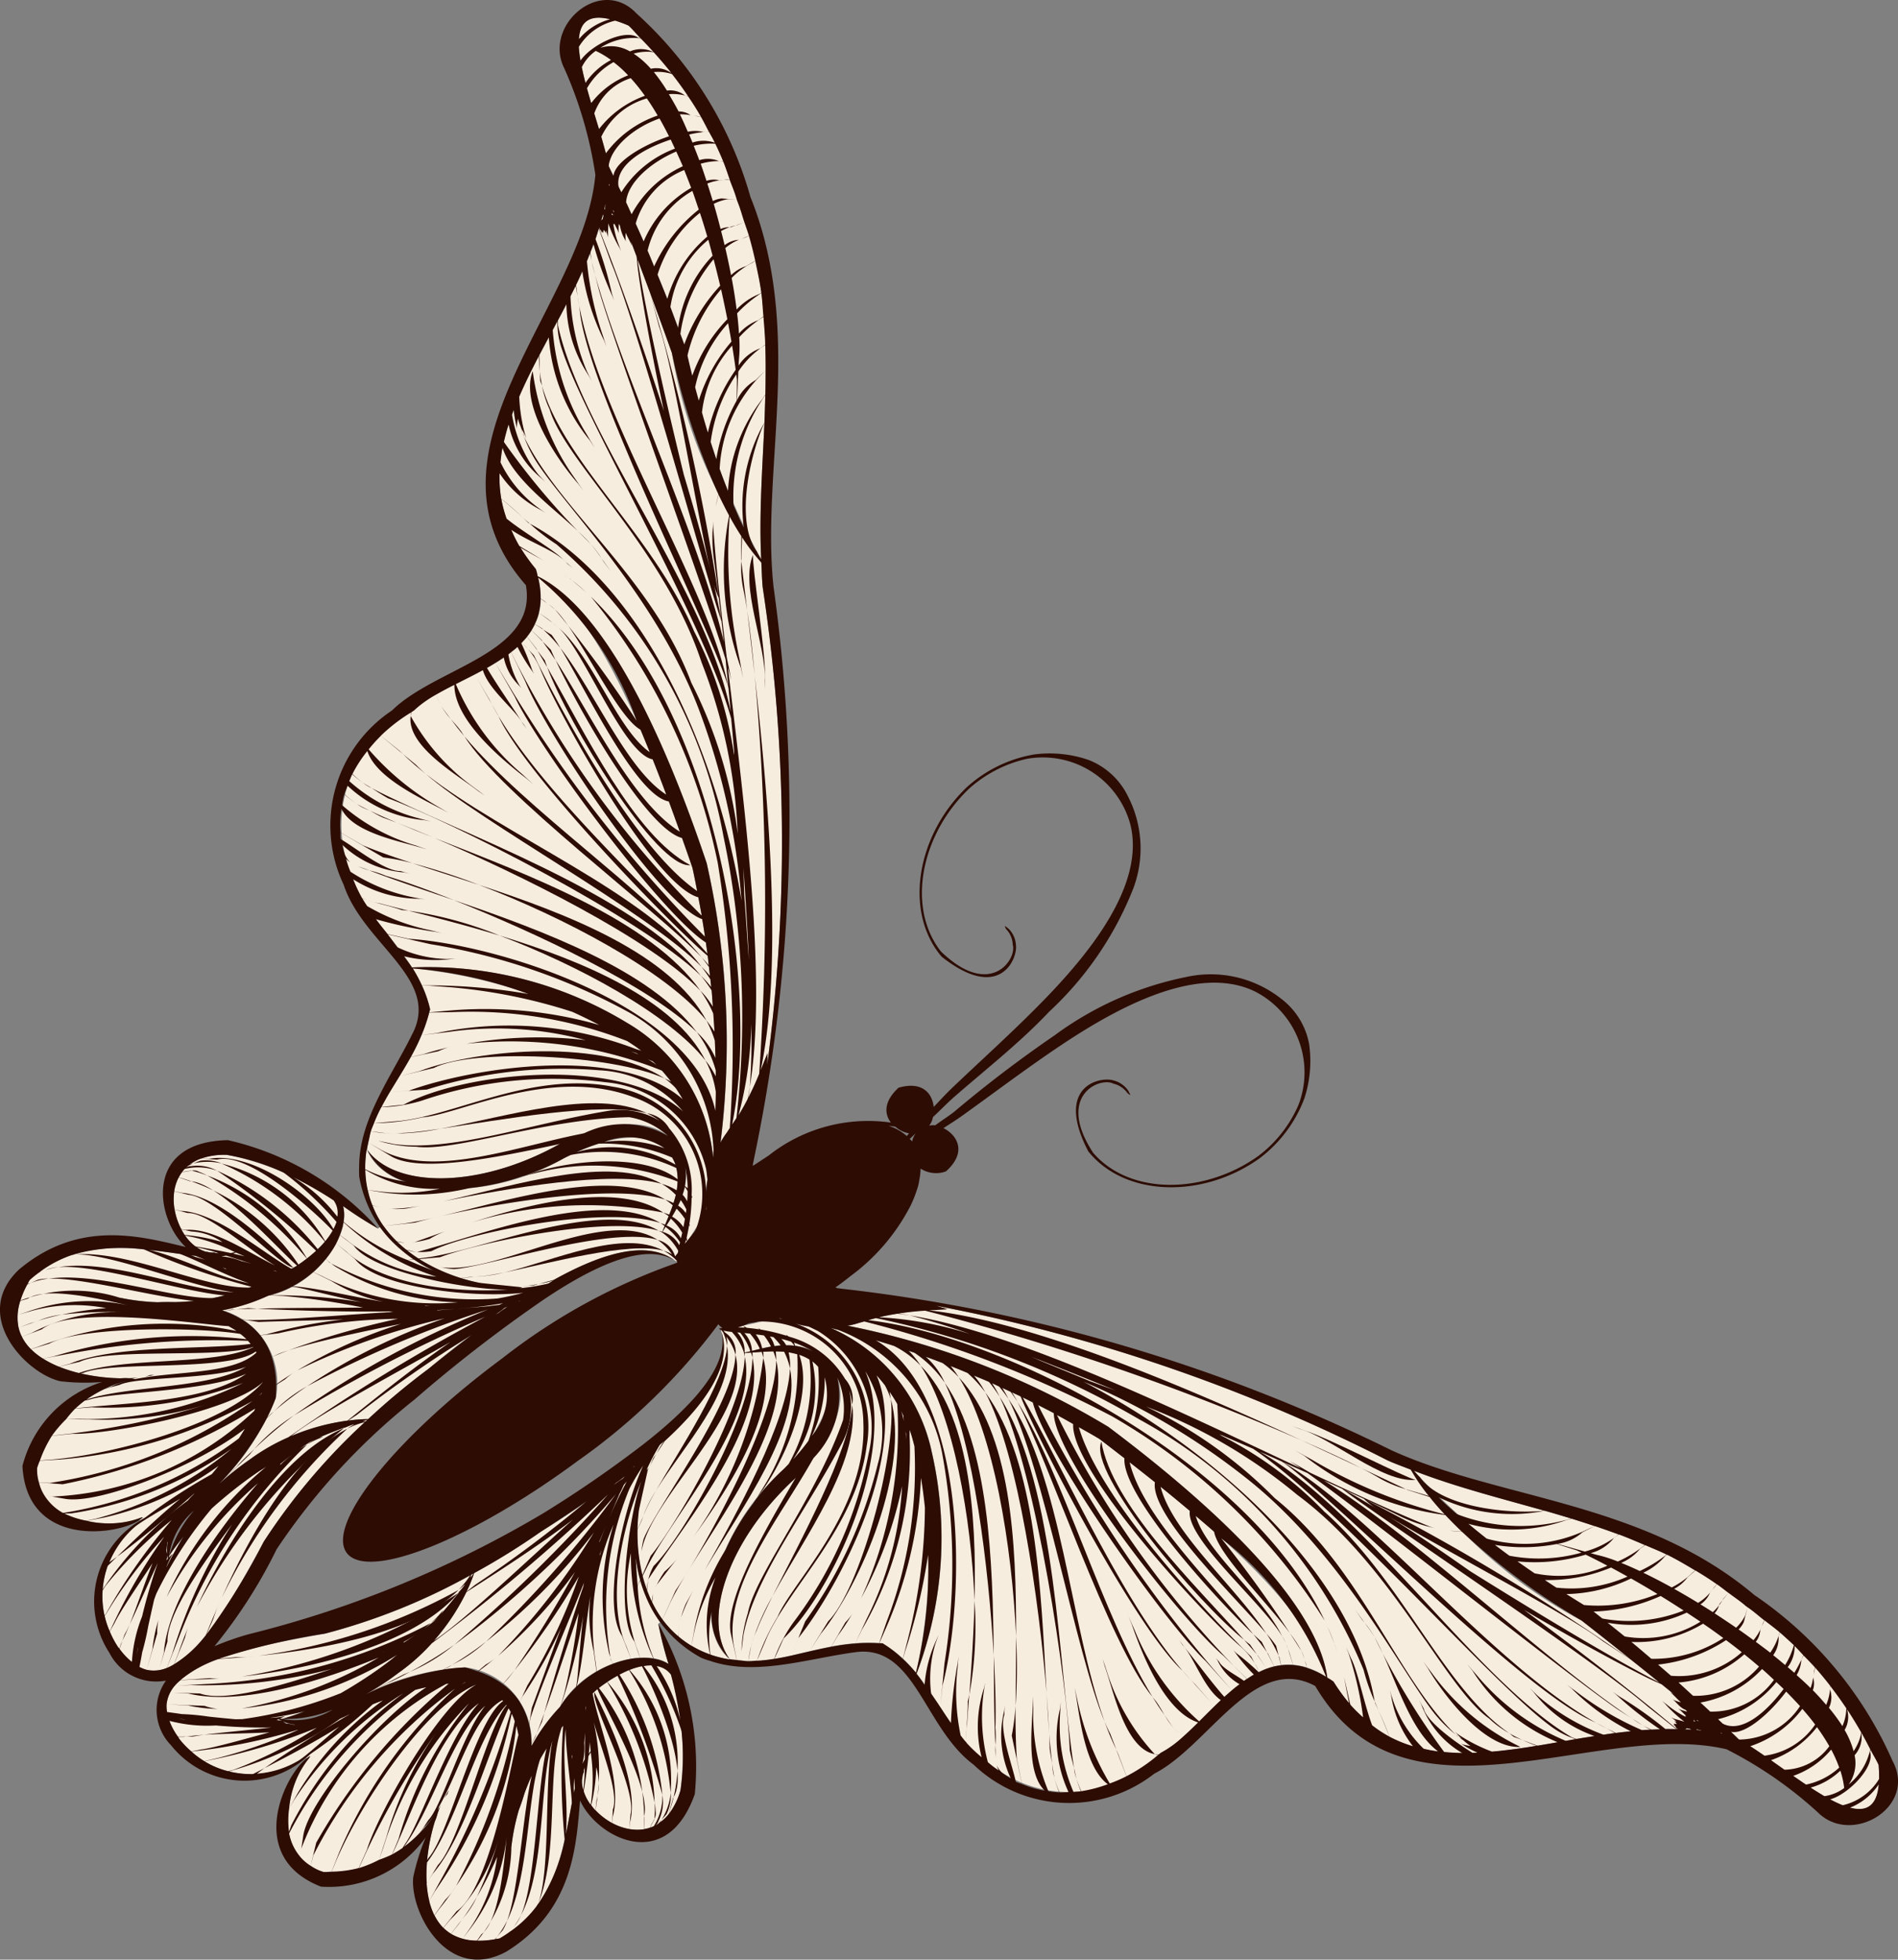 <svg xmlns="http://www.w3.org/2000/svg" width="46.843" height="48.352" viewBox="0 0 46.843 48.352">
  <rect x="0" y="0" width="46.843" height="48.352" fill="#808080" stroke="none"/>
  <defs>
    <style>
      .cls-1 {
        fill: #f7eddf;
      }

      .cls-2 {
        fill: #2d0c03;
      }
    </style>
  </defs>
  <g id="图层_2" data-name="图层 2">
    <g id="Слой_1" data-name="Слой 1">
      <g>
        <g>
          <path class="cls-1" d="M10.963,44.375a.704.704,0,0,1,.077-.107l.034-.096C11.037,44.236,10.999,44.31,10.963,44.375ZM8.024,40.308a15.508,15.508,0,0,0,3.667-1.484,9.404,9.404,0,0,1-2.083,2.164,8.057,8.057,0,0,1-2.61,1.414l-.046.01c-.038-.008-.091-.01-.129-.019.987.691,2.681-.879,4.656-.889,1.257.176,1.434,1.266,1.355,2.256a4.149,4.149,0,0,0-.251,1.406c-.005.018-.012.049-.015.057l-.011.092a.283.283,0,0,1,.03-.086,1.801,1.801,0,0,0,.031.35,5.44,5.44,0,0,1,.19-.932c.049-.123.093-.258.137-.402a5.426,5.426,0,0,1,1.133-1.881c.789-1.039,2.072-1.639,2.48-1.043a6.935,6.935,0,0,1,.237,2.852c-.542,1.846-2.497.674-2.433-.256l.01-.039a.417.417,0,0,1,.038-.158l-.001-.041a1.077,1.077,0,0,1,.217-.519c-.847.764-.198,3.494-2.295,4.668-2.069.453-1.972-1.705-1.597-2.893a1.456,1.456,0,0,0,.068-.203c.028-.076.058-.152.083-.219a1.307,1.307,0,0,1-.078.158.896.896,0,0,0,.037-.158,3.028,3.028,0,0,1-2.86,1.678c-1.426-.379-.78-2.439-.36-2.807l.033-.055a.389.389,0,0,0-.085.055l-.019-.016a.934.934,0,0,0,.252-.274,2.237,2.237,0,0,1-3.375-.18C3.086,41.15,6.265,40.629,8.024,40.308Z"/>
          <path class="cls-1" d="M16.21,35.845a.066.066,0,0,0-.018.037l-.064.09c-.021.047-.046.103-.071.17a.12.12,0,0,0-.023.057.039.039,0,0,0-.018.027c-.007.029-.023.057-.03.086-.021.047-.032.096-.057.152a3.859,3.859,0,0,0,.367,3.568l-.049.029a9.167,9.167,0,0,0,.252.994c-.589-.408-2.055-.01-2.685,1.066a4.561,4.561,0,0,0-.695.957,1.856,1.856,0,0,0-1.638-1.938,6.113,6.113,0,0,0-2.44.656,7.508,7.508,0,0,0,.8-.527,5.157,5.157,0,0,0,1.858-2.445l.003-.01a17.415,17.415,0,0,0,1.647-1.022,22.119,22.119,0,0,0,3.047-2.246A2.468,2.468,0,0,0,16.21,35.845Z"/>
          <path class="cls-1" d="M16.406,35.55c1.035-.947,1.664-1.889,1.397-2.689l-.012-.086a5.247,5.247,0,0,0,1.377-.287,2.645,2.645,0,0,0,.785.24,4.456,4.456,0,0,1,2.682,3.182,12.365,12.365,0,0,1-.028,5.363,3.074,3.074,0,0,0-.825-.727c-1.465-.131-2.561.639-3.761.395l-.01-.002c-.697-.955-.056-2.912,1.584-4.434.775-.729,1.592-1.979.863-2.891-.759-.74-1.673-.303-2.125-.234.466.008,1.417-.234,1.919.404.508.703-.127,1.715-.92,2.473-1.653,1.496-2.309,3.856-1.321,4.682-.009-.002-.021.006-.041,0-2.282-.408-2.511-2.986-2.042-4.475.024-.057.035-.105.057-.152.007-.029.024-.057.03-.086a.039.039,0,0,1,.018-.027.12.12,0,0,1,.023-.057,2.699,2.699,0,0,1,.135-.26.066.066,0,0,1,.018-.037Z"/>
          <path class="cls-1" d="M39.239,39.691a17.42,17.42,0,0,1-4.344-3.4c2.625,1.018,5.79,1.252,8.201,3.342a9.386,9.386,0,0,1,3.268,3.914c.228,2.443-2.08.139-3.455-.635A40.233,40.233,0,0,0,39.239,39.691Z"/>
          <path class="cls-1" d="M20.505,32.765a24.424,24.424,0,0,1,6.632,2.74c2.778,2.115,5.165,4.137,5.595,5.869-1.783-1.152-2.95,1.312-4.082,1.875a3.114,3.114,0,0,1-4.033.412c-.952-.549-1.333-1.562-1.994-2.365a9.426,9.426,0,0,0,.376-5.467A4.309,4.309,0,0,0,20.505,32.765Z"/>
          <path class="cls-1" d="M21.179,32.644a7.525,7.525,0,0,1,2.158-.338l.041-.002c-.076-.027-.175-.051-.271-.084A41.722,41.722,0,0,1,34.241,36.031c.187.086.379.152.577.231a12.041,12.041,0,0,0,4.216,3.725c1.341,1.045,2.548,2.039,3.472,2.787-3.569-.713-7.418,2.236-9.594-1.283a1.142,1.142,0,0,0-.154-.098c-.243-1.774-2.566-4.059-5.404-6.189a19.972,19.972,0,0,0-6.439-2.496A1.646,1.646,0,0,0,21.179,32.644Z"/>
        </g>
        <g>
          <path class="cls-1" d="M3.804,33.927l-.102.002a.794.794,0,0,1-.125.039C3.649,33.955,3.731,33.941,3.804,33.927Zm-.898,6.699a2.236,2.236,0,0,1,.893-3.26.956.956,0,0,0-.34.152l-.008-.021a.443.443,0,0,0,.078-.064l-.062.016c-.481.281-2.64.246-2.551-1.226a3.028,3.028,0,0,1,2.493-2.188.897.897,0,0,0-.162-.014,1.746,1.746,0,0,1,.176-.025c-.071.004-.152.008-.234.01a1.544,1.544,0,0,0-.213.002C1.727,33.99-.35,33.404.733,31.582c1.772-1.621,4.16-.144,5.152-.707a1.079,1.079,0,0,1-.561.041l-.039-.014a.456.456,0,0,1-.162-.014c-.009-.002-.029-.002-.039-.004-.903-.231-1.399-2.455.522-2.389a6.949,6.949,0,0,1,2.631,1.123c.438.574-.536,1.605-1.77,2.025a5.399,5.399,0,0,1-2.142.482c-.151-.002-.293-.004-.426.004a5.267,5.267,0,0,1-.944-.113,1.719,1.719,0,0,0,.322.141.285.285,0,0,1-.091.002l.09.018c.011.002.04.004.06.006a4.156,4.156,0,0,0,1.412.203c.964.236,1.944.748,1.714,1.996-.631,1.873-2.654,2.984-2.309,4.141.004-.041.018-.09.021-.129l.024-.039a8.072,8.072,0,0,1,2.165-2.033,9.422,9.422,0,0,1,2.71-1.295A15.486,15.486,0,0,0,6.509,38.039C5.651,39.607,4.155,42.459,2.905,40.627Z"/>
          <path class="cls-1" d="M13.323,31.674a.069.069,0,0,1-.042.008l-.105.031c-.05.006-.112.01-.183.014a.127.127,0,0,1-.06.006.043.043,0,0,1-.033.006c-.029-.002-.061.004-.091.004-.051.006-.102,0-.163.006a3.862,3.862,0,0,1-3.27-1.473l-.045.037a9.574,9.574,0,0,1-.863-.553c.202.688-.637,1.953-1.855,2.213a4.717,4.717,0,0,1-1.129.357,1.856,1.856,0,0,1,1.322,2.164,6.12,6.12,0,0,1-1.39,2.109,7.613,7.613,0,0,1,.751-.594,5.206,5.206,0,0,1,2.907-.994l.01.002a17.79,17.79,0,0,1,1.488-1.24,21.954,21.954,0,0,1,3.093-2.186A2.364,2.364,0,0,1,13.323,31.674Z"/>
          <path class="cls-1" d="M13.665,31.582c1.227-.684,2.316-.984,2.993-.478l.078.037a5.176,5.176,0,0,1,.706-1.217,2.61,2.61,0,0,1,.019-.82,4.452,4.452,0,0,0-2.174-3.547,12.366,12.366,0,0,0-5.101-1.662,3.096,3.096,0,0,1,.429,1.01c-.338,1.434-1.411,2.232-1.558,3.447l-.001.01c.686.963,2.745.969,4.706-.107.936-.506,2.381-.889,3.015.09.465.953-.238,1.684-.446,2.092.141-.443.669-1.271.221-1.949-.506-.703-1.667-.418-2.636.094-1.94,1.101-4.385.979-4.859-.219a.179.179,0,0,0-.014.039c-.331,2.293,2.043,3.322,3.603,3.348.061-.006.112,0,.163-.006.03,0,.061-.006.091-.004a.043.043,0,0,0,.033-.006.127.127,0,0,0,.06-.006,2.212,2.212,0,0,0,.289-.045.069.069,0,0,0,.042-.008Z"/>
          <path class="cls-1" d="M16.927,8.607a17.389,17.389,0,0,0,1.859,5.193c-.14-2.814.636-5.889-.588-8.838A9.408,9.408,0,0,0,15.512.631c-2.247-.986-.787,1.93-.485,3.478A40.468,40.468,0,0,1,16.927,8.607Z"/>
          <path class="cls-1" d="M17.6,28.568a24.441,24.441,0,0,0-.513-7.156c-1.131-3.305-2.3-6.205-3.808-7.16.53,2.057-2.176,2.389-3.066,3.283A3.118,3.118,0,0,0,8.553,21.236c.22,1.074,1.062,1.756,1.615,2.635a9.46,9.46,0,0,1,5.309,1.367A4.308,4.308,0,0,1,17.6,28.568Z"/>
          <path class="cls-1" d="M17.927,27.968a7.572,7.572,0,0,0,1-1.943l.015-.039c.002.082-.007.184-.006.283a41.708,41.708,0,0,0-.11-11.766c-.022-.205-.025-.408-.036-.623a12.026,12.026,0,0,1-2.208-5.172c-.568-1.602-1.132-3.062-1.552-4.174-.446,3.613-4.458,6.338-1.804,9.51a1.191,1.191,0,0,1,.046.176c1.605.791,3.044,3.717,4.172,7.08a20.007,20.007,0,0,1,.341,6.896A1.587,1.587,0,0,1,17.927,27.968Z"/>
        </g>
        <g>
          <path class="cls-2" d="M11.074,44.172c-.037.064-.075.139-.111.203a.704.704,0,0,1,.077-.107Z"/>
          <path class="cls-2" d="M12.494,48.156c1.643-1.012,1.726-2.582,1.822-3.732.408.908,2.13,1.836,2.832-.158a7.114,7.114,0,0,0-.901-4.203,9.167,9.167,0,0,0,.252.994.929.929,0,0,0-.363-.129,5.469,5.469,0,0,1-.398-1.797l.063-.131a3.235,3.235,0,0,0,.15.42.455.455,0,0,0-.003.051l.004-.049a2.875,2.875,0,0,0,.353.621l-.022.049.023-.049a3.093,3.093,0,0,0,1.008.865,2.08,2.08,0,0,0,.239.08l.006.033-.005-.031c1.127.371,2.405-.076,3.597-.229,1.438-.158,1.66,1.879,2.881,2.783a3.412,3.412,0,0,0,4.456.219c1.348-.69,2.463-2.981,3.973-2.162,2.219,3.777,6.933.807,10.15,1.56a10.102,10.102,0,0,1,2.249,1.553c.838.844,2.462-.131,1.849-1.264a9.628,9.628,0,0,0-3.41-4.094c-2.733-2.312-6.296-2.359-8.957-3.572a41.121,41.121,0,0,0-13.401-3.967c-.091-.01-.183-.021-.273-.033a.087.087,0,0,1-.046-.021c.123-.084.249-.18.366-.275a4.991,4.991,0,0,0,1.485-1.74l.002-.004a2.783,2.783,0,0,0,.134-.326c.021-.059.04-.117.056-.176.011-.043.017-.086.024-.129a1.679,1.679,0,0,0,.032-.279.703.703,0,0,0,.626.068c.54-.484.264-.904-.062-1.066.158-.105.32-.203.475-.316.837-.6,1.65-1.217,2.508-1.785,1.237-.816,3.264-1.973,4.703-1.272a2.238,2.238,0,0,1,1.074,2.803,3.142,3.142,0,0,1-.997,1.262c-1.323.94-3.152.971-4.066-.08-.934-1.424.172-1.887.5-1.709a.587.587,0,0,1,.342.229c.037.033.061.051.065.045.013-.014-.008-.021-.043-.1a.619.619,0,0,0-.356-.252c-.319-.111-1.479.119-.631,1.748.913,1.133,2.828,1.164,4.215.18a3.303,3.303,0,0,0,1.12-1.492,2.971,2.971,0,0,0,.115-1.338,1.817,1.817,0,0,0-.693-1.119,2.805,2.805,0,0,0-2.352-.531,8.18,8.18,0,0,0-3.238,1.438,31.063,31.063,0,0,0-2.479,1.887c-.151.117-.314.219-.466.332a.372.372,0,0,0-.149.01.497.497,0,0,0,.093-.213c.186-.172.359-.355.551-.521.784-.682,1.602-1.322,2.318-2.08a8.271,8.271,0,0,0,2.023-2.91,2.808,2.808,0,0,0-.081-2.408,1.81,1.81,0,0,0-.969-.893,2.952,2.952,0,0,0-1.335-.137,3.295,3.295,0,0,0-1.678.816c-1.227,1.178-1.556,3.064-.615,4.174,1.438,1.141,1.885.043,1.834-.291a.619.619,0,0,0-.181-.398c-.069-.049-.074-.068-.089-.059-.005.004.007.029.031.072a.571.571,0,0,1,.16.377c.113.357-.55,1.355-1.773.17-.857-1.094-.484-2.887.688-4.008a3.173,3.173,0,0,1,1.428-.742,2.238,2.238,0,0,1,2.551,1.584c.417,1.543-1.102,3.316-2.135,4.377-.718.736-1.479,1.42-2.225,2.129-.169.16-.325.33-.484.498-.034-.326-.273-.646-.867-.475-.373.342-.35.65-.189.861a3.955,3.955,0,0,0-3.022.816c-.129.082-.258.172-.388.252.002-.012.003-.031.004-.041.019-.09.036-.18.055-.27A41.103,41.103,0,0,0,19.092,14.486c-.316-2.908.763-6.305-.571-9.627A9.611,9.611,0,0,0,15.711.334c-.883-.94-2.319.295-1.783,1.355a10.11,10.11,0,0,1,.766,2.623c-.297,3.293-4.603,6.832-1.715,10.127.299,1.69-2.226,2.027-3.303,3.09a3.41,3.41,0,0,0-1.195,4.299c.472,1.441,2.335,2.293,1.732,3.609-.52,1.082-1.347,2.156-1.349,3.342l-.029-.014.029.016a2.45,2.45,0,0,0,.002.254,3.118,3.118,0,0,0,.502,1.228l-.053.006s.055-.006.06.006a2.955,2.955,0,0,0,.472.518l-.049-.012a.404.404,0,0,0,.051.014,3.62,3.62,0,0,0,.351.275l-.144.019a5.48,5.48,0,0,1-1.58-.945.902.902,0,0,0-.009-.385,9.574,9.574,0,0,0,.863.553,7.099,7.099,0,0,0-3.704-2.18c-2.114.039-1.774,1.965-1.042,2.637-1.123-.27-2.639-.685-4.115.555-1.193,1.125.162,2.561,1.018,2.756a5.173,5.173,0,0,0,1.033.019A2.944,2.944,0,0,0,.554,36.17c.107,2.039,2.377,1.709,2.897,1.328a.443.443,0,0,0,.078-.064l-.062.016a2.285,2.285,0,0,1-1.328.074l.438-.082a7.823,7.823,0,0,0,2.818-1.272c-.046.059-.092.113-.138.17-.012.014-.021.024-.033.035a13.736,13.736,0,0,0-1.66,1.084.846.846,0,0,0-.105.06,2.322,2.322,0,0,0-.76,3.262,1.295,1.295,0,0,0,1.397.686,1.248,1.248,0,0,0,.126,1.596,2.319,2.319,0,0,0,3.334.305.612.612,0,0,0,.091-.08,13.348,13.348,0,0,0,1.551-1.234c.017-.006.028-.014.044-.019.068-.027.136-.053.207-.078a7.811,7.811,0,0,0-2.095,2.275l-.217.391a2.289,2.289,0,0,1,.489-1.238l.033-.055a.389.389,0,0,0-.085.055c-.526.373-1.553,2.424.348,3.166a2.943,2.943,0,0,0,2.583-1.213,5.469,5.469,0,0,0-.307.984C10.116,47.195,11.052,48.935,12.494,48.156Zm-1.965-1.688.152-.234c.815-.941,1.367-3.031,1.87-4.082.02.029.037.059.053.088a19.694,19.694,0,0,1-1.753,4.197l-.256.465A2.673,2.673,0,0,1,10.53,46.468Zm1.88-4.912.12-.127c.05-.059.106-.133.166-.215-.098.123-.192.234-.288.34a2.232,2.232,0,0,0-.608-.312c.143-.098.297-.225.451-.352a1.607,1.607,0,0,1-.259.18l-.201.168c-.1-.033-.196-.068-.309-.096a4.239,4.239,0,0,0-.53.053l.118-.062c.028-.014.059-.037.088-.055l-.219.119a6.802,6.802,0,0,0-1.897.602.3.3,0,0,1,.038-.023l.487-.248c.179-.072.367-.18.554-.277-.049.019-.103.045-.148.059l-.885.461a6.873,6.873,0,0,0,.754-.498,4.845,4.845,0,0,0,.812-.723,45.922,45.922,0,0,0,4.356-3.678,37.044,37.044,0,0,1-3.798,3.713,23.262,23.262,0,0,0,3.99-3.719,26.902,26.902,0,0,1-3.204,3.639,14.79,14.79,0,0,0,2.661-2.693,17.087,17.087,0,0,1-2.365,3.045,12.296,12.296,0,0,0,1.897-2.068,28.468,28.468,0,0,1-1.494,2.428,19.442,19.442,0,0,0,1.589-2.318,13.813,13.813,0,0,1-1.27,2.689l-.186.406A1.645,1.645,0,0,0,12.409,41.556Zm-.917-.049c-.036.018-.077.043-.115.065.034-.02.072-.049.105-.066Zm.207-2.682.003-.01a17.415,17.415,0,0,0,1.647-1.022c.384-.246.76-.498,1.129-.752a31.138,31.138,0,0,1-2.756,2.066l-.206.164A3.578,3.578,0,0,0,11.699,38.826Zm-.09.103a.472.472,0,0,0,.021-.074c.02-.012.041-.021.061-.031C11.666,38.853,11.635,38.896,11.61,38.929Zm2.539-1.443c-1.154,1.035-2.669,2.488-3.444,3.002a5.393,5.393,0,0,0,.805-1.199l.002-.004C12.215,38.832,13.259,38.166,14.149,37.486ZM9.976,40.523a.06.06,0,0,0-.025-.004,4.151,4.151,0,0,0,.414-.256C10.242,40.347,10.111,40.435,9.976,40.523Zm5.306-3.65c.046-.082.078-.158.117-.24.022-.025.049-.055.071-.082a10.813,10.813,0,0,0-.473.998c.104-.25.204-.486.288-.678Zm.59-.707c-.526,1.135-1.014,3.459-.52,4.201l.221.562a2.521,2.521,0,0,0-.437.121l-.044-.068c.012.024.027.045.04.07a2.508,2.508,0,0,0-.404.191l-.027-.221a6.125,6.125,0,0,1,.442-3.406,6.046,6.046,0,0,0-.13,3.082.789.789,0,0,0,.051.186,7.561,7.561,0,0,1,.475-4.16C15.646,36.521,15.757,36.338,15.871,36.166Zm-.238.039.005-.014c.01-.008.018-.014.027-.019Zm-2.516,6.82a2.335,2.335,0,0,0-.057-.469l.03-.162c.293-.893.88-2.225,1.322-3.34-.006.031-.013.064-.02.098-.419,1.217-.775,2.443-.961,3.117.265-.727.544-1.586.848-2.469a17.841,17.841,0,0,1-.351,1.975l-.093.318c-.007.012-.016.018-.021.029a4.561,4.561,0,0,0-.695.957c0-.02-.002-.035-.002-.053l.093-.166c.013-.029.025-.066.036-.096C13.207,42.853,13.161,42.939,13.117,43.025Zm-.309-.141.001-.004v.002Zm1.034-.801.031-.098a13.379,13.379,0,0,0,.6-2.705c-.136.817-.188,1.908-.244,2.285l-.014.065A2.401,2.401,0,0,0,13.843,42.084Zm.615.016a1.084,1.084,0,0,0-.005.131c0-.033-.005-.062-.006-.096A.245.245,0,0,1,14.458,42.099Zm.31-3.58a3.947,3.947,0,0,0-.116,2.225l.07.502a2.539,2.539,0,0,0-.491.371C14.454,40.736,14.486,39.326,14.769,38.519Zm.027-.146c.016-.041.03-.088.048-.129-.011.037-.021.072-.031.111C14.807,38.359,14.802,38.369,14.796,38.373Zm-.008-.326c.059-.139.112-.266.166-.397-.051.127-.103.258-.153.389Zm.58-1.562c-.064.039-.137.092-.219.152.018-.016.039-.033.055-.049a2.222,2.222,0,0,0,.219-.162C15.407,36.443,15.387,36.465,15.368,36.484Zm-2.472,5.373a11.673,11.673,0,0,0,.951-1.689c-.3.81-.581,1.601-.719,1.965l-.069.414a1.768,1.768,0,0,0-.23-.551Zm-2.172,5.402.111-.15a6.551,6.551,0,0,0,.419-.568,1.779,1.779,0,0,1-.262.332l-.271.383a1.727,1.727,0,0,1-.126-.352l.134-.231a11.877,11.877,0,0,0,1.901-4.389,1.528,1.528,0,0,1,.075.188,14.714,14.714,0,0,1-1.449,4.064,8.554,8.554,0,0,0,1.488-3.951,2.235,2.235,0,0,1,.052.225c-.167.584-.682,3.779-1.525,4.346l-.33.408A1.207,1.207,0,0,1,10.725,47.26Zm.408.455.172-.215c.034-.039.067-.096.102-.141l-.275.353a1.103,1.103,0,0,1-.186-.146l.167-.199a4.521,4.521,0,0,0,1.208-2.033,9.567,9.567,0,0,1-.551,1.473,8.82,8.82,0,0,0,.501-.99,4.039,4.039,0,0,1-.627,1.699l-.214.307.126-.168a4.537,4.537,0,0,0,.96-2.445c-.081.893-.205,2.189-.635,2.519l-.106.152A1.259,1.259,0,0,1,11.133,47.715Zm2.147-.732a.07.07,0,0,0,.006-.021c-.01.025-.026.045-.039.07a2.869,2.869,0,0,1-.654.627c.007-.008.01-.019.017-.025l-.024.029a2.951,2.951,0,0,1-.251.164c-.038.01-.071.01-.109.018l.019-.021c.009-.01.015-.024.023-.035l-.052.059a2.138,2.138,0,0,1-.431.035,3.746,3.746,0,0,0,.838-2.312,5.338,5.338,0,0,1,.188-.922c.049-.123.093-.258.137-.402.052-.142.11-.289.178-.435-.223.949-.316,2.789-.61,3.584.552-1.125.484-3.004.816-3.986.048-.088.103-.178.159-.268-.247,1.051-.255,3.252-.634,4.121.616-1.184.443-3.17.778-4.311-.211,1.062-.037,3.141-.349,4.012.519-1.242.194-3.248.579-4.34l.035-.041a17.096,17.096,0,0,0,.038,2.809A4.308,4.308,0,0,1,13.28,46.982Zm1.153-3.562a.906.906,0,0,0-.052.096.041.041,0,0,1,.001-.016,1.63,1.63,0,0,0,.039-.498c.008-.084.011-.164.018-.248C14.437,42.976,14.435,43.203,14.433,43.42Zm.126-.449c.006.08.014.16.021.244a.618.618,0,0,0-.046.055C14.541,43.17,14.552,43.07,14.559,42.97Zm-.439.432c-.002-.033-.006-.07-.009-.105l.012.029.003.008Zm-.006,1.094c-.046.242-.091.498-.147.76.076-.779-.109-1.807-.002-2.594C13.958,43.195,14.091,44.01,14.114,44.496Zm.25-.58.01-.039a.417.417,0,0,1,.038-.158l-.001-.041c.004-.025.015-.047.021-.072a4.711,4.711,0,0,1-.03.523l-.004.041A.771.771,0,0,1,14.364,43.916Zm-.177.219c-.007.033-.015.066-.021.102-.002-.045-.004-.092-.004-.137.001-.072.005-.148.008-.227C14.178,43.968,14.184,44.06,14.188,44.135Zm.221.064c.038-.24.085-.549.118-.871.017-.033.035-.06.055-.092a4.315,4.315,0,0,1,.01,1.217l-.007.078A1.09,1.09,0,0,1,14.408,44.199Zm.185.344a4.43,4.43,0,0,0,.124-.941,1.457,1.457,0,0,1,.009.809l-.028.256A1.249,1.249,0,0,1,14.594,44.543Zm.107.125.016-.111a5.405,5.405,0,0,0-.137-2.363c.161.748.726,1.988.548,2.451l-.018.334A1.67,1.67,0,0,1,14.701,44.668Zm.834.461.021-.185c.227-.926-.526-2.494-.882-3.192-.086.301,1.06,2.377.89,3.014l-.029.361a1.387,1.387,0,0,1-.423-.148l.014-.16c.249-.852-.36-2.272-.496-3.037.039-.035.078-.074.117-.107.236.572,1.35,2.469,1.147,3.16l-.001.297A1.158,1.158,0,0,1,15.535,45.129Zm.741-.156.039-.043c.006-.008.008-.018.014-.027l-.073.086a.937.937,0,0,1-.093.059.206.206,0,0,0,.094-.125,1.025,1.025,0,0,0,.094-.637,1.379,1.379,0,0,1-.212.771.822.822,0,0,1-.091.033l.104-.199a.063.063,0,0,1,0-.014c-.033.072-.079.141-.106.215a.998.998,0,0,1-.15.037l.003-.096a5.306,5.306,0,0,0-1.115-3.385,2.511,2.511,0,0,1,.206-.146,9.044,9.044,0,0,1,1.169,2.975,4.776,4.776,0,0,0-1.166-2.979c.085-.057.167-.107.251-.152a17.983,17.983,0,0,1,1.107,2.939,6.655,6.655,0,0,0-1.059-2.967c.081-.041.159-.08.236-.111a6.848,6.848,0,0,1,1.026,3.025,4.1,4.1,0,0,0-1.014-3.029,1.695,1.695,0,0,1,.306-.092c.301.559,1.205,2.584.766,3.256l-.106.391A1.025,1.025,0,0,1,16.276,44.972Zm.547-2.256a5.655,5.655,0,0,1-.026,1.455,1.734,1.734,0,0,1-.288.584l.059-.193a3.755,3.755,0,0,0-.679-3.455,1.101,1.101,0,0,1,.191-.018,8.306,8.306,0,0,1,.729,1.574ZM16.56,41.32a10.162,10.162,0,0,1,.228,1.121,3.818,3.818,0,0,0-.577-1.326V41.111A.534.534,0,0,1,16.56,41.32Zm-.986-.391-.11-.299c-.497-1.078-.147-2.838.364-4.088-.311.885-.653,3.305-.17,3.961l.136.406A1.723,1.723,0,0,0,15.573,40.929Zm.492-.141.061.137c-.033-.004-.066-.01-.102-.012a.084.084,0,0,0-.013-.014l.004.012a1.62,1.62,0,0,0-.22-.002l-.055-.178a4.252,4.252,0,0,1-.169-2.41A6.048,6.048,0,0,0,16.066,40.789Zm-.328-1.66c-.021-.238-.037-.475-.045-.693a3.525,3.525,0,0,0,.105.551Zm1.329,1.477.032-.162a4.631,4.631,0,0,1,.56-1.522,3.243,3.243,0,0,0-.147,1.84l.011.059A2.444,2.444,0,0,1,17.067,40.605Zm.904.334a2.886,2.886,0,0,1-.437-.113,3.025,3.025,0,0,1,.031-1.061,1.49,1.49,0,0,0,.446,1.174c-.697-.955-.056-2.912,1.584-4.434.015-.014.03-.031.046-.047-.797,1.355-1.758,3.01-1.607,3.84l.149.66c-.055-.008-.107-.006-.162-.018l-.01-.002C18.003,40.937,17.99,40.945,17.971,40.939Zm1.978-5.383a4.927,4.927,0,0,1-.375.453,3.096,3.096,0,0,0,.476-2.418.919.919,0,0,1,.143.135A4.344,4.344,0,0,1,19.949,35.556Zm.403-1.576a1.593,1.593,0,0,1-.316,1.451A3.157,3.157,0,0,0,20.353,33.98Zm-.887,2.139-.003.006c-.044.045-.085.09-.13.133a5.785,5.785,0,0,0-.703.777l.067-.102c.573-.707,1.411-2.471,1.029-3.504a1.098,1.098,0,0,1,.253.117A4.249,4.249,0,0,1,19.466,36.119Zm-.998,4.869c-.064,0-.129-.014-.194-.02a.673.673,0,0,1-.088-.01l-.064-.307c-.309-1.461,1.126-3.188,1.957-4.678a2.199,2.199,0,0,0,.589-1.98,1.87,1.87,0,0,1,.139,1.047c-.675,1.934-2.167,3.809-2.349,4.76a3.44,3.44,0,0,0-.157.939l.049-.397c.267-1.422,1.53-3.025,2.431-4.734a1.921,1.921,0,0,0,.18-1.303,1.873,1.873,0,0,1,.075.354.755.755,0,0,0-.178-.635,2.322,2.322,0,0,0-1.395-1.047.218.218,0,0,0-.066-.039c.009.006.011.016.018.021a4.713,4.713,0,0,0-.642-.154c-.018-.008-.03-.023-.054-.029.009.008.013.018.021.025-.106-.018-.208-.029-.308-.039a.556.556,0,0,0-.088-.043c.015.012.024.027.037.039-.062-.004-.113-.002-.171-.004a1.478,1.478,0,0,0,.267-.1c.085-.018.149-.021.241-.047a2.526,2.526,0,0,1,2.591,2.5c.089,2.176-1.764,3.936-2.116,4.785a5.419,5.419,0,0,0-.509,1.082c-.073.004-.145.014-.215.014l.071-.381A3.214,3.214,0,0,0,18.468,40.988Zm-.097-8.096c.046.004.092.008.141.014a1.579,1.579,0,0,1,.243.377c-.069.018-.134.033-.195.049A.683.683,0,0,0,18.371,32.892Zm.148.451c-.052.012-.096.02-.141.029a.672.672,0,0,0-.182-.496l.072.006A1.474,1.474,0,0,1,18.52,33.343ZM16.904,30.076c-.013.07-.024.137-.037.203a.798.798,0,0,0-.282-.262c.038-.062.075-.127.111-.195A1.546,1.546,0,0,1,16.904,30.076Zm-.171-.33c.022-.045.046-.09.067-.137a1.597,1.597,0,0,1,.139.234c-.003.029-.008.059-.013.088A.653.653,0,0,0,16.734,29.746Zm.104.67c-.01.049-.021.092-.032.139a.683.683,0,0,0-.357-.318c.035-.053.071-.109.107-.17A1.55,1.55,0,0,1,16.838,30.416Zm-.055.236c-.006.027-.01.047-.017.072a.678.678,0,0,0-.412-.33c.021-.039.045-.078.071-.123A1.462,1.462,0,0,1,16.783,30.652Zm.151-.066a.228.228,0,0,0,.021.037c-.018.021-.035.043-.052.066C16.913,30.652,16.925,30.625,16.935,30.586Zm.49-.734c.004-.029.006-.059.007-.088.003.023.002.047.004.068Zm1.83,2.672c.02.008.042.016.065.025-.028-.008-.057-.016-.086-.021A.071.071,0,0,1,19.255,32.523Zm.352.682a1.758,1.758,0,0,0-.201-.01.65.65,0,0,0-.121-.16c.083.019.163.043.243.07A.794.794,0,0,1,19.607,33.205Zm-.012-.08a2.689,2.689,0,0,1,.471.219,1.436,1.436,0,0,0-.44-.137A.752.752,0,0,0,19.595,33.125Zm-.328.072c-.052.002-.1.012-.15.018a.67.67,0,0,0-.115-.24c.029.006.057.01.088.016A1.756,1.756,0,0,1,19.267,33.197Zm-.616-.274c.067.008.135.016.205.027a1.535,1.535,0,0,1,.175.275c-.076.014-.149.029-.219.045A.787.787,0,0,0,18.651,32.923Zm.033,8.053.253-.592c.587-1.283,2.199-2.727,2.456-4.713a2.705,2.705,0,0,0-1.76-3.016,2.923,2.923,0,0,0,.321.072c.075.033.153.074.231.111a2.801,2.801,0,0,1,1.254,3.033,10.037,10.037,0,0,1-1.849,4.149,3.632,3.632,0,0,0-.478.908A3.582,3.582,0,0,1,18.684,40.976Zm1.832-.344.168-.281c.113-.15.231-.33.35-.527a1.661,1.661,0,0,1-.171.209l-.35.6c-.341.065-.666.144-.985.217-.139.031-.276.057-.413.08l.227-.504c1.222-1.158,2.845-4.67,2.015-6.594a2.885,2.885,0,0,1,.311,2.283,11.211,11.211,0,0,1-1.792,3.887l-.349.848.179-.434c1.039-1.305,2.734-4.59,1.931-6.482.068.078.138.158.204.244a2.014,2.014,0,0,1,.145.344c-.009-.066-.018-.127-.03-.184.067.096.132.197.19.301a10.046,10.046,0,0,1-.89,4.791,10.074,10.074,0,0,0,1.01-2.76,8.371,8.371,0,0,1-.875,3.275l-.283.607.165-.34a8.745,8.745,0,0,0,1.178-4.785c.001-.051.002-.1.001-.152.047.129.081.27.118.408a10.628,10.628,0,0,1-.682,4.32l-.189.543a3.959,3.959,0,0,0-.591.006A4.837,4.837,0,0,0,20.516,40.633Zm1.727-5.824c.02.039.036.082.056.121a.761.761,0,0,0,.009.121l-.002.002A2.357,2.357,0,0,0,22.242,34.808Zm.103.504c.006.021.011.043.016.066l-.003.141C22.356,35.451,22.354,35.379,22.346,35.312Zm-.643,5.234.12-.275a10.332,10.332,0,0,0,.909-3.809c.04.25.072.494.097.736a13.517,13.517,0,0,1-.444,3.336l-.101.398a2.863,2.863,0,0,0-.502-.387C21.756,40.545,21.731,40.547,21.703,40.547Zm.583.389.052-.184a14.38,14.38,0,0,0,.569-2.387,10.7,10.7,0,0,1-.3,2.908A3.905,3.905,0,0,0,22.286,40.935Zm.697.859a2.948,2.948,0,0,1,.107-1.242l.077-.215-.051.119a3.179,3.179,0,0,0-.295,1.119c-.066-.094-.129-.19-.2-.279a9.426,9.426,0,0,0,.376-5.467,4.309,4.309,0,0,0-2.493-3.064c.057.014.119.031.176.045a4.099,4.099,0,0,1,2.571,3.027,15.298,15.298,0,0,1,.06,5.211l-.102,1.076C23.138,42.013,23.057,41.906,22.984,41.795Zm7.72-.322c-.193-.141-.534-.311-.612-.471l-.083-.094.041.057a1.324,1.324,0,0,0,.546.592q-.098.073-.193.152c-.06.053-.122.105-.182.16-.297-.33-.774-.975-.971-1.209l-.143-.193.075.113c.288.305.533,1.078.952,1.369-.184.172-.361.352-.535.525a5.981,5.981,0,0,1-1.589-2.244l-.157-.352.082.201c.249.719.801,2.148,1.638,2.42-.125.125-.247.242-.369.35a.508.508,0,0,1-.08-.072.508.508,0,0,0,.08.072,2.621,2.621,0,0,1-.554.4c-.017.018-.037.027-.055.045a.745.745,0,0,1-.095-.014.242.242,0,0,0,.086.02,4.05,4.05,0,0,1-.78.525l-.207-.551c-.017-.035-.031-.074-.049-.107l.254.66a3.564,3.564,0,0,1-.412.178,6.598,6.598,0,0,1-.799-2.055l-.067-.309.03.176c.099.586.23,1.799.788,2.207a3.443,3.443,0,0,1-.654.172,2.913,2.913,0,0,1-.12-.307,2.354,2.354,0,0,0,.111.309c-.062.008-.122.01-.184.016a4.151,4.151,0,0,1-.331-1.93l.018-.295-.018.164a3.156,3.156,0,0,0,.208,2.064c-.073.004-.147.01-.22.01a2.411,2.411,0,0,1-.132-.371,2.573,2.573,0,0,0,.123.371,2.484,2.484,0,0,1-.268-.031,4.869,4.869,0,0,1-.371-2.037l-.006-.301-.005.168c-.013.529-.18,1.701.292,2.156a2.441,2.441,0,0,1-.56-.162l-.127-.619c-.029-.377-.036-.826-.035-1.312a5.387,5.387,0,0,1-.092.736l.252,1.195c-.05-.021-.104-.033-.152-.057-.072-.359-.42-1.291-.283-1.648l.009-.231-.012.129a2.492,2.492,0,0,0,.164,1.67q-.108-.065-.214-.141a.621.621,0,0,1-.133-.178.516.516,0,0,0,.05.123c-.013-.012-.028-.016-.039-.027a2.267,2.267,0,0,1-.232-.182,4.41,4.41,0,0,1-.103-1.721l.037-.244-.028.137a3.062,3.062,0,0,0-.06,1.707,3.59,3.59,0,0,1-.374-.357,2.275,2.275,0,0,1,.017-.461c.014-.213.033-.461.052-.723-.013.053-.021.115-.036.162.006.34-.046.674-.035,1.016-.049-.055-.096-.115-.141-.174a5.154,5.154,0,0,1-.074-1.678l.022-.275-.019.154a10.765,10.765,0,0,0-.169,1.494q-.133-.193-.262-.393l.055-.533c.561-2.135.656-7.168-1.647-8.52.146.045.294.088.447.139a2.405,2.405,0,0,1,.659.488,2.251,2.251,0,0,0-.294-.367c.047.018.093.031.141.049a2.795,2.795,0,0,1,.749.74,1.867,1.867,0,0,0-.467-.641c.136.047.273.102.409.152a2.757,2.757,0,0,1,.402.352,2.836,2.836,0,0,0-.198-.275c.136.053.276.111.415.17a3.081,3.081,0,0,1,.439.48,2.193,2.193,0,0,0-.278-.414c.124.053.244.098.369.154a3.948,3.948,0,0,1,.262.365,2.637,2.637,0,0,0-.185-.33c.058.023.115.053.173.08a3.542,3.542,0,0,1,.23.305,2.802,2.802,0,0,0-.151-.27l.205.094c.055.078.111.156.166.242a2.607,2.607,0,0,0-.133-.227c.071.033.142.064.214.1.455,1.139,2.874,5.771,4.007,6.779l.692.769-.385-.438c-1.631-1.623-3.198-5.244-4.262-7.086.081.039.165.082.248.123.32,1.258,3.232,5.404,4.269,6.385l.642.717-.341-.391a32.858,32.858,0,0,1-4.439-6.645c.129.065.259.131.388.199.005,1.088,3.103,5.07,4.188,5.988l.578.566C30.751,41.443,30.728,41.457,30.703,41.472Zm.365-.213a6.057,6.057,0,0,0-.544-.463l-.082-.078.04.049a4.24,4.24,0,0,0,.466.551c-.058.033-.115.072-.171.109l-.279-.277a24.719,24.719,0,0,1-4.41-6.236c.134.07.267.146.4.223-.059,1.152,3.183,4.67,4.103,5.463a1.815,1.815,0,0,1,.491.654Zm.015-.006-.203-.381c-1.334-1.316-3.752-3.938-4.252-5.658.17.096.34.188.509.291.209.158.411.318.616.475-.062.92,2.228,3.441,3.179,4.342-1.008-1.256-2.731-2.902-3.05-4.242.212.166.418.328.623.492-.118.814,1.945,2.789,2.75,3.734-.768-1.164-2.321-2.49-2.609-3.621.247.199.486.397.72.594-.091.695,1.783,2.258,2.285,3.102-.512-1.033-1.87-2.074-2.138-2.977.151.129.308.26.453.389.123.67,1.792,2.191,2.15,2.938a30.013,30.013,0,0,0-1.973-2.775,8.015,8.015,0,0,1,2.588,3.42,1.913,1.913,0,0,0-.469-.219L32.239,41.07c-.009-.037-.028-.076-.04-.113l.06.195a1.718,1.718,0,0,0-.343-.068l-.068-.227a1.448,1.448,0,0,0-.059-.168l.125.395a1.476,1.476,0,0,0-.294.006l-.046-.205c-.004-.01-.013-.021-.017-.031l.06.238a1.182,1.182,0,0,0-.167.027l-.157-.32a.335.335,0,0,0-.024-.031l.179.351a1.635,1.635,0,0,0-.187.057l-.208-.315c-.01-.014-.024-.027-.034-.041l.242.355A1.591,1.591,0,0,0,31.083,41.254Zm7.562,1.699a5.756,5.756,0,0,1-2.187-1.609l-.254-.293.138.17a4.501,4.501,0,0,0,2.102,1.766c-.167.031-.332.059-.496.086l-.371-.139c.112.051.23.1.349.141-.376.062-.743.113-1.102.144a4.074,4.074,0,0,1-.808-.408l-.113-.08.059.051a1.323,1.323,0,0,0,.128.131c-.03-.021-.064-.035-.094-.057.041.031.082.059.124.086a1.646,1.646,0,0,0,.175.139c-.071-.012-.135-.024-.168-.033l-.072-.024.038.02a2.554,2.554,0,0,0,.372.201c-.041.004-.081.002-.121.004-.366-.225-1.118-.748-1.206-1.094l-.113-.211.058.121a2.334,2.334,0,0,0,1.005,1.188c-.151-.002-.3-.012-.444-.025a18.223,18.223,0,0,1-1.715-2.826c.483.854.812,2.252,1.566,2.812a3.59,3.59,0,0,1-.357-.066,2.993,2.993,0,0,1-.767-1.225l-.067-.215.031.123a2.709,2.709,0,0,0,.539,1.256,3.296,3.296,0,0,1-.581-.236c-.077-.219-.169-.432-.268-.643.094.213.185.426.265.641a3.169,3.169,0,0,1-.423-.279c-.202-.535-.365-1.379-.523-1.654l-.12-.279.061.16a8.385,8.385,0,0,1,.359,1.576,3.519,3.519,0,0,1-.316-.312l-.147-.652-.005-.019c.039.211.077.422.122.633a4.615,4.615,0,0,1-.384-.529,1.142,1.142,0,0,0-.154-.098c-.243-1.774-2.566-4.059-5.404-6.189a19.972,19.972,0,0,0-6.439-2.496,1.646,1.646,0,0,0,.264-.062c.052-.018.1-.025.15-.043A27.898,27.898,0,0,1,27.448,34.947a15.091,15.091,0,0,1,5.246,5.041c-1.843-3.885-7.844-7.018-11.264-7.414.064-.018.125-.037.187-.051a21.692,21.692,0,0,1,6.504,2.5,12.467,12.467,0,0,1,5.531,6.174,4.892,4.892,0,0,0,.275.785c-.534-3.111-3.817-6.119-7.183-7.889a17.281,17.281,0,0,1,4.07,2.422c2.338,1.869,3.764,4.729,4.597,5.775a3.329,3.329,0,0,0,.516.508c-1.439-1.375-2.339-4.123-4.469-5.836a11.3,11.3,0,0,0-3.176-2.258,13.071,13.071,0,0,1,3.73,2.176c2.37,1.752,3.638,4.754,4.743,5.525a2.353,2.353,0,0,0,.492.359c-1.624-1.113-2.625-3.748-4.567-5.471a9.596,9.596,0,0,0-2.585-1.895l.067.018c.26.111.516.223.767.332,2.101,1.416,5.885,5.773,7.314,6.822a2.049,2.049,0,0,0,.644.34C38.806,42.925,38.726,42.939,38.646,42.953Zm-13.219-9.486c.664.256,1.375.541,2.108.842-.219-.078-.428-.156-.625-.227-.455-.191-.876-.361-1.255-.518C25.579,33.531,25.504,33.5,25.427,33.467ZM39.575,42.802a5.203,5.203,0,0,1-1.636-.971l-.188-.185.101.109a3.254,3.254,0,0,0,1.503,1.08c-.15.025-.3.047-.449.072l-.11-.039c-2.386-1.406-5.052-5.549-7.712-7.051.185.082.369.162.547.242,1.105.723,5.886,5.602,7.658,6.402.194.086.38.197.57.299C39.764,42.773,39.67,42.789,39.575,42.802Zm.948-.113a7.778,7.778,0,0,1-1.629-.957l-.22-.16.119.096a5.666,5.666,0,0,0,1.455,1.051c-.124.012-.247.024-.37.041-.026-.016-.054-.029-.08-.043-2.654-1.236-5.819-5.324-8.145-6.646.215.096.417.186.619.277,1.556,1.1,6.189,4.807,7.614,5.803.127.084.26.166.39.25-2.167-1.441-5.286-4.445-7.606-5.873.162.072.308.141.458.209.671.541,6.182,4.197,7.542,5.373l.703.557c-.092-.002-.179-.006-.269-.004a9.726,9.726,0,0,0-1.143-.807l-.158-.111.084.068a8.709,8.709,0,0,0,1.082.856c-.069.004-.142.006-.211.01-.076-.037-.153-.072-.226-.115.067.039.135.084.205.117C40.667,42.683,40.596,42.683,40.524,42.689Zm-7.361-5.939c.178.084.345.16.503.234a1.69,1.69,0,0,0,.306.238C33.68,37.043,33.411,36.886,33.162,36.75Zm5.973,1.609c.171.084.35.174.536.273a2.963,2.963,0,0,1-1.797.188c-.146-.1-.284-.197-.423-.295A4.318,4.318,0,0,0,39.135,38.359Zm-1.885.025c-.124-.09-.239-.178-.357-.266a4.328,4.328,0,0,0,1.528-.021l.497.158c.036.018.074.037.112.055A3.872,3.872,0,0,1,37.25,38.385Zm2.511.293q.199.108.407.223a3.403,3.403,0,0,1-1.756.273c-.097-.062-.191-.125-.284-.188A4.037,4.037,0,0,0,39.761,38.677Zm.493.27c.214.121.431.248.652.383a3.886,3.886,0,0,1-1.814.272c-.146-.09-.291-.18-.433-.27A3.844,3.844,0,0,0,40.254,38.947Zm.731.432c.189.115.377.236.568.359a3.64,3.64,0,0,1-2.008.197c.002.006.01.008.012.012-.078-.061-.15-.121-.231-.184A4.338,4.338,0,0,0,40.985,39.379Zm.644.41c.112.074.225.148.338.225a2.673,2.673,0,0,1-1.874.363c-.138-.111-.282-.227-.424-.34A3.237,3.237,0,0,0,41.629,39.789Zm.403.273c.17.115.336.234.5.355a3.151,3.151,0,0,1-1.781.512c-.161-.139-.318-.274-.49-.416A3.15,3.15,0,0,0,42.032,40.062Zm.567.406c.131.098.262.197.388.299a2.334,2.334,0,0,1-1.75.58c-.1-.088-.215-.184-.319-.275A3.815,3.815,0,0,0,42.6,40.468Zm-1.339,1.317c.058.051.138.141.226.219a.96.96,0,0,1-.153-.049l-.049-.024.024.02c.069.059.172.199.286.234.012.008.025.021.037.029l-.024-.012.021.02.012.014c-.068-.021-.136-.039-.167-.053l-.052-.025.025.019c.044.037.104.105.172.162l-.013-.002-.026-.012.011.012c.006.008.011.018.018.027a2.408,2.408,0,0,1-.47-.305l-.121-.094.063.059a3.403,3.403,0,0,0,.493.459c-.108-.037-.226-.062-.27-.082l-.064-.027.033.021c.034.023.071.055.11.088l-.029-.008-.033-.018.016.016a.817.817,0,0,1,.049.066.215.215,0,0,1-.054-.008l-.024-.012.009.012.012.025h-.001l-.032-.01.015.014a.241.241,0,0,1,.043.041.098.098,0,0,0,.057.062h-.024l-.297-.246c-.914-.758-2.177-1.738-3.477-2.695,1.217.719,2.606,1.473,3.191,1.746l.214.094c.103.084.197.16.297.242l-.019-.012-.064-.039Zm.555.629a.119.119,0,0,0,.026.016.172.172,0,0,1-.033-.018Zm.054.031c.008.004.018-.004.025-.002.01.012.021.021.03.031C41.902,42.463,41.889,42.455,41.869,42.445Zm-.027.037c-.018-.008-.033-.012-.05-.018l.007-.002c.006-.014-.001-.019.001-.029C41.813,42.449,41.826,42.463,41.842,42.482Zm.632.266c.01.008.021.018.032.025a.114.114,0,0,0-.025-.002.112.112,0,0,0-.021-.021c.006,0,.013.006.018.006Zm-.599-.082c.036.016.069.018.103.029l.011.008c-.044-.006-.087-.016-.131-.019.007-.004.014,0,.021-.006C41.88,42.672,41.875,42.672,41.875,42.666Zm-.17-.012a.307.307,0,0,0,.038.023c-.056-.004-.112-.002-.17-.006a.092.092,0,0,0,.051-.021l.001-.008A.355.355,0,0,0,41.705,42.654Zm1.491.432a2.663,2.663,0,0,0,1.286-.922q.17.193.316.387a1.79,1.79,0,0,1-1.252.769C43.427,43.238,43.31,43.158,43.196,43.086Zm-.27-.164-.018-.01c-.056-.057-.128-.123-.188-.182.351.08.966-.461,1.363-.992.117.119.233.24.342.359A1.825,1.825,0,0,1,42.927,42.922Zm-.413-.395c-.037-.035-.072-.068-.112-.107a2.663,2.663,0,0,0,1.44-.916c.06.057.121.113.179.17C43.582,42.258,42.98,42.773,42.514,42.527Zm-.306-.295c-.075-.072-.163-.15-.242-.223a2.738,2.738,0,0,0,1.523-.828c.102.088.197.178.293.268A1.887,1.887,0,0,1,42.208,42.232Zm-.428-.391c-.118-.109-.23-.215-.355-.326a2.806,2.806,0,0,0,1.626-.697c.122.1.243.199.363.303A2.067,2.067,0,0,1,41.78,41.842Zm-.822-.324c-1.337-.69-3.299-1.891-4.683-2.756-.781-.551-1.538-1.06-2.207-1.476,1.207.777,4.586,2.51,5.493,3.211l.695.457C40.496,41.144,40.734,41.336,40.958,41.517Zm2.75,1.914a2.459,2.459,0,0,0,1.136-.816,5.159,5.159,0,0,1,.305.471,1.413,1.413,0,0,1-1.108.58Q43.873,43.549,43.708,43.431Zm.549.387a2.124,2.124,0,0,0,.938-.65,3.268,3.268,0,0,1,.198.445,1.733,1.733,0,0,1-.82.42C44.468,43.963,44.362,43.89,44.257,43.818Zm.43.289a1.727,1.727,0,0,0,.734-.418,2.167,2.167,0,0,1,.095.428,1.048,1.048,0,0,1-.489.201C44.915,44.252,44.802,44.183,44.687,44.107Zm.975.494a1.513,1.513,0,0,0,.706-.574C46.32,44.576,46.05,44.705,45.661,44.601Zm.703-1.055a3.417,3.417,0,0,1,.012.348,1.425,1.425,0,0,1-.897.648,2.838,2.838,0,0,1-.309-.145c.446-.123,1.105-.795.984-1.172l.011-.051C46.227,43.3,46.306,43.42,46.364,43.547Zm-.206-.383a1.531,1.531,0,0,1-.532.867.912.912,0,0,0,.146-.721.675.675,0,0,0,.17-.525l.004-.018C46.021,42.898,46.091,43.031,46.158,43.164Zm-.221-.412a1.21,1.21,0,0,1-.19.457,2.14,2.14,0,0,0-.222-.523.621.621,0,0,0,.06-.508C45.711,42.365,45.826,42.556,45.938,42.752Zm-.37-.602a1.145,1.145,0,0,1-.096.441,4.58,4.58,0,0,0-.332-.451.594.594,0,0,0,.026-.457l.009-.078Q45.38,41.872,45.567,42.15Zm-.774-1.008-.021.092a1.065,1.065,0,0,1-.022.154l.047-.242c.13.146.253.297.373.451a1.234,1.234,0,0,1-.099.469c-.103-.119-.21-.24-.33-.361a.478.478,0,0,0,.007-.311,1.159,1.159,0,0,1-.063.258c-.108-.109-.225-.215-.344-.32a.833.833,0,0,0,.116-.377l.055-.107C44.606,40.943,44.702,41.041,44.793,41.142Zm-.286-.301a3.19,3.19,0,0,1-.223.435c-.053-.047-.107-.094-.163-.139a.832.832,0,0,0,.17-.523C44.366,40.687,44.435,40.765,44.507,40.842Zm-.234-.248a1.78,1.78,0,0,1-.216.49c-.097-.08-.193-.162-.294-.242a.716.716,0,0,0,.132-.467l.032-.096C44.044,40.383,44.16,40.486,44.273,40.593Zm-.351-.318a1.579,1.579,0,0,1-.232.504c-.115-.09-.236-.178-.357-.268a.525.525,0,0,0,.112-.305l.104-.223C43.674,40.08,43.802,40.172,43.922,40.275Zm-.377-.293-.038.074a1.233,1.233,0,0,1-.231.414c-.121-.09-.243-.178-.367-.264a.635.635,0,0,0,.129-.184l.093-.365C43.276,39.756,43.406,39.875,43.545,39.982Zm-.448-.35c.012.008.021.018.034.025l-.058.203a1.151,1.151,0,0,1-.225.303c-.177-.121-.354-.24-.532-.355a.543.543,0,0,0,.119-.227l.223-.279C42.805,39.414,42.956,39.51,43.097,39.633Zm-.439-.33-.126.148a1.272,1.272,0,0,1-.26.328c-.101-.065-.203-.129-.304-.191a.646.646,0,0,0,.236-.289l.171-.207C42.471,39.158,42.564,39.232,42.657,39.302Zm-.286-.213-.069.08a1.259,1.259,0,0,1-.394.381c-.2-.123-.398-.238-.591-.346a.954.954,0,0,0,.328-.281l.197-.172C42.022,38.857,42.198,38.968,42.371,39.09Zm-.534-.34-.069.057a2.011,2.011,0,0,1-.511.363c-.248-.137-.479-.256-.701-.363a1.555,1.555,0,0,0,.542-.414l.043-.033C41.378,38.476,41.608,38.613,41.837,38.75Zm-.703-.393a3.432,3.432,0,0,1-.666.408c-.163-.078-.316-.144-.458-.201a1.198,1.198,0,0,0,.463-.344l.128-.094C40.779,38.203,40.958,38.271,41.134,38.357Zm-.541-.234a2.991,2.991,0,0,1-.667.408,3.285,3.285,0,0,0-.515-.164l-.154-.043a1.076,1.076,0,0,0,.573-.373l.124-.088C40.17,37.941,40.381,38.033,40.593,38.123Zm-.646-.262a2.244,2.244,0,0,1-.832.424l-.68-.19a1.17,1.17,0,0,0,.618-.285l.306-.154Q39.653,37.753,39.946,37.861Zm-.59-.205-.162.074a3.52,3.52,0,0,1-2.504.236c-.16-.125-.311-.248-.456-.367a4.037,4.037,0,0,0,2.426-.092l.127-.033C38.979,37.531,39.168,37.593,39.357,37.656Zm-1.233-.379c.219.062.436.129.653.193a4.352,4.352,0,0,1-2.822-.109c-.128-.111-.253-.221-.365-.328l.034.012c-.012-.006-.024-.008-.036-.014-.031-.029-.056-.057-.084-.086a4.163,4.163,0,0,0,2.62.334c-.998.09-2.603-.113-3.096-.85l.002.014c-.044-.051-.094-.104-.134-.152C35.915,36.685,37.018,36.965,38.123,37.277Zm-14.786-4.971.041-.002c-.076-.027-.175-.051-.271-.084A41.722,41.722,0,0,1,34.241,36.031c.187.086.379.152.577.231a4.594,4.594,0,0,0,.445.65c-.188-.059-.378-.111-.565-.168.015.006.031.014.045.02l.539.172c.111.141.234.283.371.428a12.329,12.329,0,0,1-3.275-1.348l-.416-.229.231.135a7.099,7.099,0,0,0,3.477,1.459c.127.137.263.271.408.412-.099-.01-.196-.018-.295-.024.1.012.201.02.301.027a17.054,17.054,0,0,0,2.95,2.189c.423.33.825.648,1.216.961l-.363-.246a54.332,54.332,0,0,0-6.186-3.699c.34.16.645.305.873.42a3.728,3.728,0,0,0,.849.285,1.113,1.113,0,0,1-.134-.039c-.86-.352-1.869-.818-2.951-1.328-.168-.096-.345-.207-.504-.281a3.187,3.187,0,0,1,.272.172c-3.218-1.514-7.036-3.354-9.652-3.773a15.254,15.254,0,0,1,1.484.457,9.072,9.072,0,0,0-2.244-.412c.16-.039.31-.066.459-.088.097.012.199.027.301.043-.114-.023-.204-.037-.283-.047.239-.035.464-.059.662-.07a61.249,61.249,0,0,1,9.3,3.203c-2.954-1.363-6.62-2.922-9.204-3.211C23.081,32.324,23.22,32.316,23.337,32.306Zm-.826-4.139c-.018-.024-.041-.041-.06-.062.048-.051.102-.094.153-.145A.472.472,0,0,0,22.511,28.168Zm-.074-.203c-.019.021-.039.045-.06.068a1.184,1.184,0,0,0-.447-.25,1.122,1.122,0,0,1,.165.021A.73.73,0,0,0,22.437,27.965ZM18.825,14.504a41.708,41.708,0,0,1,.11,11.766c-.001-.1.008-.201.006-.283l-.015.039c-.047.109-.096.238-.152.379.539-2.543.213-6.514-.148-9.746a61.144,61.144,0,0,1,.111,9.834c-.075.188-.168.391-.277.607a2.136,2.136,0,0,0,.046-.283c-.018.102-.033.203-.054.301-.067.133-.141.268-.227.406a9.148,9.148,0,0,0,.315-2.26,15.083,15.083,0,0,1-.034,1.553c.427-2.615-.118-6.818-.542-10.35a2.569,2.569,0,0,1,.077.31c-.019-.172-.07-.375-.106-.566-.143-1.185-.269-2.291-.332-3.217a1.349,1.349,0,0,1,.005-.141,3.674,3.674,0,0,0,.004.896c.037.252.08.588.123.959a54.205,54.205,0,0,0-1.564-7.035l-.118-.422c.174.469.35.953.529,1.457a17.289,17.289,0,0,0,1.149,3.49c-.023.096-.048.195-.067.293.024-.096.048-.191.069-.287.087.184.174.353.262.518a7.074,7.074,0,0,0,.29,3.758l.056.264-.086-.469a12.334,12.334,0,0,1-.248-3.531c.095.174.191.336.289.486l-.007.564c.002.016.004.035.007.051.003-.197.014-.393.018-.59a4.421,4.421,0,0,0,.476.625C18.801,14.095,18.804,14.299,18.825,14.504Zm-.343,9.172c-.005-.082-.012-.164-.019-.246-.029-.41-.057-.861-.096-1.355-.005-.209-.012-.43-.02-.664C18.403,22.201,18.449,22.965,18.483,23.675Zm-.68-8.375c-.05-.279-.113-.584-.192-.916a1.671,1.671,0,0,0,.129.365C17.76,14.924,17.78,15.105,17.803,15.3ZM16.886,4.195c.059.144.115.291.172.44A2.786,2.786,0,0,0,15.884,5.959c-.067-.156-.132-.295-.196-.441A2.047,2.047,0,0,1,16.886,4.195ZM15.152,5.31a.358.358,0,0,1-.006-.037.224.224,0,0,0,.008.031Zm1.935-.6c.056.152.106.307.159.461a3.789,3.789,0,0,0-1.103,1.406c-.054-.129-.107-.268-.161-.391A2.325,2.325,0,0,1,17.087,4.711Zm.384,5.961c-.051-.164-.099-.326-.146-.496a2.954,2.954,0,0,1,.744-1.647c.034.209.064.408.088.596A4.322,4.322,0,0,0,17.471,10.672Zm.701-1.432c.004.041.01.084.016.123l-.006.521a4.346,4.346,0,0,0-.503,1.445c-.046-.141-.092-.277-.139-.424A3.841,3.841,0,0,1,18.172,9.24Zm-.926.645c-.03-.111-.061-.219-.09-.33a3.408,3.408,0,0,1,.814-1.58c.029.156.057.307.082.455A4.049,4.049,0,0,0,17.246,9.884Zm-.16-.615c-.041-.162-.081-.328-.119-.496a3.822,3.822,0,0,1,.829-1.635c.056.252.108.498.155.738A3.855,3.855,0,0,0,17.086,9.269Zm-.199-.769c-.034-.094-.07-.184-.104-.277.005.004.004.014.009.016a3.631,3.631,0,0,1,.82-1.842c.057.219.11.435.162.652A4.281,4.281,0,0,0,16.887,8.5Zm-.152-.408c-.064-.17-.127-.346-.19-.512a2.666,2.666,0,0,1,.936-1.664c.038.131.071.262.106.393A3.208,3.208,0,0,0,16.735,8.091Zm-.266-.715c-.08-.205-.161-.398-.242-.596a3.163,3.163,0,0,1,1.047-1.529c.065.193.124.391.182.586A3.132,3.132,0,0,0,16.469,7.377Zm-.418-.135.212.807c.381,1.08.962,4.834,1.319,6.223-.184-.766-.43-1.645-.705-2.559-.387-1.586-.909-3.826-1.142-5.314C15.837,6.672,15.943,6.955,16.051,7.242Zm2.816,3.184c-.052,1.148-.135,2.283-.08,3.375-.035-.053-.069-.119-.103-.176l.012.006c-.543-.699-.23-2.285.169-3.205a4.173,4.173,0,0,0-.508,2.594c-.019-.039-.036-.07-.054-.107-.003-.014-.001-.027-.003-.039v.035c-.065-.141-.13-.293-.196-.447a4.361,4.361,0,0,1,.785-2.715C18.88,9.972,18.876,10.199,18.866,10.425Zm.022-.691-.072.109a4.025,4.025,0,0,0-.85,2.275c-.07-.176-.138-.357-.206-.549a3.535,3.535,0,0,1,1.011-2.305l.123-.131C18.894,9.336,18.894,9.533,18.889,9.734Zm.006-.6-.243.242a1.146,1.146,0,0,0-.463.496l.033-.705a2.23,2.23,0,0,1,.665-.656C18.893,8.72,18.896,8.927,18.895,9.134Zm-.009-.631-.121.09a1.095,1.095,0,0,0-.537.426l.01-.16a3.187,3.187,0,0,0,.006-.539,3.012,3.012,0,0,1,.598-.504C18.859,8.047,18.881,8.275,18.886,8.504Zm-.045-.697-.129.094a1.173,1.173,0,0,0-.474.33c-.009-.152-.024-.318-.046-.5a3.186,3.186,0,0,1,.598-.5C18.816,7.422,18.823,7.615,18.841,7.806Zm-.051-.584-.046.029a1.547,1.547,0,0,0-.564.385c-.031-.244-.07-.502-.123-.779a1.95,1.95,0,0,1,.506-.371l.076-.049C18.695,6.697,18.753,6.959,18.79,7.222Zm-.151-.789-.227.133a.934.934,0,0,0-.369.223c-.042-.217-.089-.441-.142-.67a1.279,1.279,0,0,1,.486-.256l.098-.041C18.543,6.025,18.594,6.228,18.639,6.433ZM18.198,4.963c.07.174.115.348.173.521.038.111.079.223.113.336l-.25.096a.66.66,0,0,0-.351.133c-.026-.115-.056-.23-.086-.348a1.29,1.29,0,0,1,.394-.145l.181-.072-.335.123a.543.543,0,0,0-.253.043c-.052-.207-.108-.412-.168-.619a1.164,1.164,0,0,1,.357-.117l.211.01C18.187,4.937,18.195,4.949,18.198,4.963Zm-.016-.039-.376-.027a.647.647,0,0,0-.214.064c-.043-.146-.088-.287-.135-.432a1.222,1.222,0,0,1,.466-.088l.083-.012C18.065,4.593,18.138,4.756,18.183,4.923Zm-.176-.5-.245.029a.531.531,0,0,0-.324.01c-.048-.141-.093-.285-.144-.422a1.581,1.581,0,0,1,.553-.062C17.907,4.125,17.953,4.275,18.007,4.423Zm-.163-.451-.1.002a.704.704,0,0,0-.485-.023c-.044-.121-.091-.238-.137-.355a1.838,1.838,0,0,1,.532-.051C17.722,3.687,17.785,3.828,17.844,3.972Zm-.203-.451a.833.833,0,0,0-.549-.004l-.082-.199a3.138,3.138,0,0,1,.484-.074C17.543,3.338,17.596,3.425,17.641,3.521Zm-.345-.646-.244-.031a1.285,1.285,0,0,1,.152.025l.094.01c.068.117.129.24.192.361l-.12.018a.828.828,0,0,0-.394-.008c-.063-.148-.127-.291-.195-.43a1.271,1.271,0,0,1,.263.021.488.488,0,0,0-.295-.092c-.078-.15-.159-.289-.24-.426a1.214,1.214,0,0,1,.475.055C17.095,2.541,17.197,2.705,17.296,2.875Zm-.316-.504-.078-.018a.591.591,0,0,0-.441-.119,4.434,4.434,0,0,0-.323-.457,1.121,1.121,0,0,1,.448.049Q16.79,2.089,16.98,2.371Zm-.412-.57a.627.627,0,0,0-.504-.105,2.073,2.073,0,0,0-.425-.373,1.193,1.193,0,0,1,.493-.037C16.282,1.453,16.427,1.623,16.567,1.8Zm-.448-.527-.018-.002a.678.678,0,0,0-.554-.004.915.915,0,0,0-.73-.09A1.532,1.532,0,0,1,15.809.945C15.915,1.052,16.018,1.162,16.119,1.273ZM15.056.476a1.501,1.501,0,0,0-.767.49C14.314.564,14.521.347,15.056.476Zm-.77.68a1.433,1.433,0,0,1,.898-.646,3.172,3.172,0,0,1,.328.121c.102.094.19.207.289.305L15.749.929c-.319-.234-1.165.182-1.422.566A3.373,3.373,0,0,1,14.285,1.156Zm.073.502a1.047,1.047,0,0,1,.344-.402,2.186,2.186,0,0,1,.377.225,1.727,1.727,0,0,0-.63.564Q14.397,1.845,14.359,1.658Zm.128.519a1.713,1.713,0,0,1,.656-.644,2.904,2.904,0,0,1,.359.326,2.114,2.114,0,0,0-.911.685C14.554,2.42,14.52,2.299,14.486,2.177Zm.18.621a1.41,1.41,0,0,1,.9-.869,4.647,4.647,0,0,1,.349.435,2.496,2.496,0,0,0-1.132.82C14.744,3.058,14.706,2.929,14.666,2.799Zm.173.576a1.786,1.786,0,0,1,1.124-.945q.138.199.267.422a2.649,2.649,0,0,0-1.278.932C14.917,3.652,14.879,3.515,14.839,3.375Zm.188.734-.005-.02c.06-.467.639-.951,1.254-1.164.081.141.158.289.234.439-.63.209-1.336.621-1.371.979C15.101,4.269,15.062,4.181,15.027,4.109Zm-.002.451a.178.178,0,0,0,.005-.025.317.317,0,0,1,.014.039l-.005-.006c-.001.006.001.014,0,.018C15.033,4.58,15.028,4.566,15.025,4.56Zm.24.045c-.085-.52.593-.93,1.287-1.16.035.074.069.148.104.223a2.652,2.652,0,0,0-1.323,1.078C15.309,4.697,15.287,4.652,15.265,4.605Zm.186.383c.041-.486.606-.979,1.238-1.248.055.121.109.238.162.363a2.727,2.727,0,0,0-1.265,1.186C15.541,5.189,15.495,5.084,15.45,4.988Zm-.516.06.003.012a.955.955,0,0,0-.004.107c-.005-.002-.005-.006-.011-.008-.007.004-.007.012-.012.018C14.922,5.135,14.926,5.09,14.935,5.048Zm.195.133a.362.362,0,0,0,.021.037c-.002.01-.011.016-.011.025C15.138,5.22,15.135,5.207,15.13,5.181Zm-.032.076.033.055c-.012-.002-.016-.01-.03-.008l-.003.004C15.098,5.293,15.099,5.275,15.098,5.258Zm-.218.031a.262.262,0,0,0,.011.045.28.28,0,0,0-.015.08l-.007-.004a.124.124,0,0,0-.037.041C14.848,5.396,14.866,5.343,14.88,5.289Zm-.095.32a.11.11,0,0,0,.041.076.193.193,0,0,1,.027.053l.007.019.002-.033.002-.004c.006.008.014.014.019.019l.008.014-.003-.027c0-.01.005-.029.008-.053a.408.408,0,0,1,.049.066l.011.02-.006-.037a.097.097,0,0,1,.003-.031c.018.049.035.094.048.133l.01.039-.006-.07c-.005-.047.007-.166.007-.281a3.292,3.292,0,0,0,.28.611l.036.08-.051-.143a2.307,2.307,0,0,1-.142-.543l.02.023.009.016-.003-.029.002-.012c.031.08.078.158.099.213l.012.031-.007-.057c-.005-.035.001-.103.002-.178a.183.183,0,0,0,.01.018l.012.025-.006-.025c.005.014.014.031.018.043a.972.972,0,0,0,.131.346l.012.029-.008-.055a1.127,1.127,0,0,1,.002-.16c.047.107.107.211.137.281l.018.041-.017-.074-.003-.023c.046.121.089.236.136.359l.022.232c.073.641.352,2.197.651,3.58-.499-1.535-1.031-3.043-1.464-4.15l-.14-.359Zm-.415,1.084a5.695,5.695,0,0,0,.539,1.713l.055.143-.084-.258a7.915,7.915,0,0,1-.396-1.848c.028-.067.051-.135.079-.201.009.078.029.154.045.232-.018-.082-.025-.166-.038-.252.025-.065.052-.131.076-.197a8.642,8.642,0,0,0,.472,1.297l.038.102-.057-.185a9.479,9.479,0,0,0-.404-1.34c.03-.084.053-.17.081-.256l.306.842c.689,1.662,2.423,8.045,2.725,8.851.018.164.036.324.055.5-.626-2.648-2.491-6.553-3.179-9.066.038.15.073.299.114.447.496,1.666,2.555,7.231,3.109,9.055.022.221.046.441.066.674-.52-2.623-3.403-6.912-3.742-9.822-.004-.029-.01-.06-.015-.09C14.27,6.92,14.322,6.808,14.37,6.693Zm-.392.812a3.275,3.275,0,0,0,.553,1.768l.072.131-.118-.238a5.221,5.221,0,0,1-.407-1.857c.044-.086.088-.17.129-.258.036.213.084.424.104.637.201,1.934,3.325,8.008,3.666,9.285.019.193.037.393.056.594-.588-3-3.678-6.832-4.263-9.541l-.004-.117C13.839,7.775,13.908,7.64,13.979,7.506Zm-.753,6.539a4.825,4.825,0,0,1-.381-.531c.185.109.374.211.562.316a.076.076,0,0,0-.017-.01l-.573-.346a3.769,3.769,0,0,1-.197-.398c.456.314,1.128.523,1.382.836l.134.109-.228-.203c-.211-.236-.961-.656-1.405-1.018a3.235,3.235,0,0,1-.131-.488c.179.144.352.297.523.453-.17-.162-.342-.314-.524-.457a3.227,3.227,0,0,1-.042-.627,2.702,2.702,0,0,0,1.022.908l.107.068-.183-.131a3.011,3.011,0,0,1-.922-1.115c.012-.119.025-.238.049-.359.295.893,1.52,1.647,2.177,2.373a18.231,18.231,0,0,1-2.143-2.518c.034-.143.07-.287.116-.43a2.346,2.346,0,0,0,.81,1.328l.097.092-.164-.174a3.234,3.234,0,0,1-.658-1.488c.015-.039.026-.076.041-.115a2.887,2.887,0,0,0,.073.416l.006.043.002-.076c.002-.033.011-.098.022-.168a1.972,1.972,0,0,0,.074.207c.015.049.029.098.045.146-.011-.033-.015-.072-.024-.107a1.597,1.597,0,0,0,.083.164l.03.07-.041-.133a4.109,4.109,0,0,1-.133-.894c.144-.332.306-.664.483-1.002.002.127.012.252.025.377l-.014-.397c.077-.146.155-.295.235-.443a4.516,4.516,0,0,0,1.017,2.551l.118.184-.197-.334a5.712,5.712,0,0,1-.841-2.582c.038-.07.077-.145.115-.217a2.062,2.062,0,0,0,.12.717c.546,1.688,3.49,6.652,4.17,9.094.025.27.051.549.074.83.001.023-.002.047-.002.068a9.713,9.713,0,0,0-.985-3.049c-1.022-2.387-3.209-4.166-3.755-6.059a2.345,2.345,0,0,0,.188.58c.383,1.293,2.833,3.441,3.75,6.244a13.078,13.078,0,0,1,.891,4.225,11.353,11.353,0,0,0-1.145-3.727c-.953-2.561-3.279-4.279-4.131-6.078a3.181,3.181,0,0,0,.322.648c.729,1.121,2.993,3.373,4.03,6.182a17.245,17.245,0,0,1,1.019,4.627c-.62-3.75-2.441-7.814-5.226-9.303a4.989,4.989,0,0,0,.658.51,12.482,12.482,0,0,1,4.119,7.193,21.718,21.718,0,0,1,.322,6.961c-.033.053-.069.105-.106.16.699-3.371-.383-10.053-3.489-13.025a15.095,15.095,0,0,1,3.133,6.566,27.901,27.901,0,0,1,.298,6.547c-.031.043-.054.086-.087.131a1.587,1.587,0,0,0-.143.229,20.007,20.007,0,0,0-.341-6.896c-1.128-3.363-2.566-6.289-4.172-7.08A1.191,1.191,0,0,0,13.226,14.045Zm-.22,1.668.26.342c-.009-.014-.019-.033-.027-.047l-.232-.297a1.439,1.439,0,0,0,.111-.158l.276.279-.021-.033-.255-.248a1.365,1.365,0,0,0,.08-.148l.206.131a.314.314,0,0,0-.024-.025l-.182-.109a1.401,1.401,0,0,0,.102-.277l.333.244a1.46,1.46,0,0,0-.14-.111l-.195-.135a1.521,1.521,0,0,0,.044-.346l.167.117c-.032-.023-.062-.055-.095-.074l-.073-.049a1.989,1.989,0,0,0-.06-.516,8.02,8.02,0,0,1,2.43,3.533,29.772,29.772,0,0,0-2.012-2.744c.594.574,1.513,2.637,2.11,2.967.075.176.15.367.227.553-.82-.574-1.398-2.373-2.306-3.121.649.508,1.632,3.154,2.378,3.299.113.283.225.572.335.869-.982-.629-1.752-2.519-2.612-3.617.643,1.062,1.866,3.643,2.677,3.787.091.246.181.494.271.746-1.171-.727-2.19-2.879-3.065-4.232.554,1.188,2.227,4.156,3.119,4.387.086.244.173.486.257.734.044.193.078.383.116.574-1.475-1.016-3.202-4.137-4.03-5.818l-.298-.312C12.921,15.808,12.965,15.763,13.006,15.713Zm-.235.25a4.123,4.123,0,0,0,.376.615l.033.055-.048-.103a6.025,6.025,0,0,0-.268-.66l.01-.012a1.794,1.794,0,0,1,.467.672c.461,1.121,2.779,5.307,3.893,5.613.029.15.059.303.084.451a24.655,24.655,0,0,1-4.529-6.15l-.176-.352C12.667,16.05,12.72,16.008,12.771,15.963ZM9.278,22.681a11.022,11.022,0,0,0,1.471.311l.153.031-.269-.068a5.124,5.124,0,0,1-1.57-.598q-.063-.091-.12-.188c.319.117.653.172.976.287.049,0,.111.012.165.016-.253-.065-.494-.125-.702-.18a2.118,2.118,0,0,1-.443-.129,3.537,3.537,0,0,1-.221-.467,3.053,3.053,0,0,0,1.642.48l.137.018-.243-.043a4.404,4.404,0,0,1-1.603-.641,2.345,2.345,0,0,1-.098-.275c-.008-.016-.008-.031-.015-.047a.474.474,0,0,0,.102.086.635.635,0,0,1-.127-.182,2.196,2.196,0,0,1-.065-.248,2.482,2.482,0,0,0,1.531.682l.127.031-.222-.065c-.384.016-1.157-.609-1.476-.787-.007-.055-.002-.109-.005-.164l1.055.615a5.453,5.453,0,0,1,.729.144c-.464-.152-.887-.299-1.235-.445l-.548-.316a2.389,2.389,0,0,1,.023-.584c.281.592,1.448.803,1.953.957l.161.049-.282-.1a4.867,4.867,0,0,1-1.818-.996c.017-.088.029-.176.055-.264a2.65,2.65,0,0,0,.314.234,2.443,2.443,0,0,1-.31-.24c.021-.07.053-.139.077-.209a3.164,3.164,0,0,0,1.894.85l.162.033-.285-.074a4.122,4.122,0,0,1-1.728-.922c.024-.057.046-.113.072-.168a2.663,2.663,0,0,0,.258.201,2.557,2.557,0,0,1-.252-.209,3.309,3.309,0,0,1,.368-.566c.211.658,1.322,1.164,1.847,1.441l.156.084-.271-.16a6.622,6.622,0,0,1-1.699-1.406,3.699,3.699,0,0,1,.301-.334l.546.449c-.028-.029-.061-.055-.087-.082l-.46-.369a4.209,4.209,0,0,1,.747-.576.231.231,0,0,0-.01.088.631.631,0,0,1,.018-.094c.021-.012.038-.027.059-.039a2.815,2.815,0,0,1,.556-.399.868.868,0,0,0,.101.238.79.79,0,0,1-.101-.238c.141-.08.289-.16.445-.238-.004.879,1.179,1.852,1.783,2.316l.165.141-.283-.26a5.965,5.965,0,0,1-1.63-2.215c.22-.111.445-.223.668-.344.143.49.799.967.998,1.338l.083.105-.139-.197c-.16-.26-.62-.916-.841-1.301.071-.039.14-.082.208-.123.071-.045.14-.09.207-.135a1.339,1.339,0,0,0,.389.705l.041.055-.062-.107a2.354,2.354,0,0,1-.255-.73c.023-.016.044-.035.066-.053l.354.729c.531,1.316,3.335,5.512,4.364,5.859.025.145.048.289.068.432a32.867,32.867,0,0,1-4.907-6.309l-.266-.445.479.834c.604,1.295,3.623,5.363,4.716,6.064.013.092.027.184.039.275-1.414-1.59-4.358-4.219-5.384-6.277l-.295-.504.513.898c.6,1.393,4.236,5.148,5.173,5.939.011.08.017.154.026.234-.045-.059-.104-.125-.173-.197.064.08.119.156.178.234.007.074.016.148.024.223a2.817,2.817,0,0,0-.208-.227c.077.103.154.207.219.312.005.062.014.127.02.19a2.745,2.745,0,0,0-.254-.281,4.092,4.092,0,0,1,.265.363c.013.137.02.266.028.4a2.095,2.095,0,0,0-.306-.395,3.13,3.13,0,0,1,.318.566c.012.15.022.303.031.447a3.231,3.231,0,0,0-.199-.275,2.811,2.811,0,0,1,.206.494c.007.146.014.293.017.434a1.877,1.877,0,0,0-.462-.643,2.773,2.773,0,0,1,.468.943c.002.051,0,.1,0,.15a2.129,2.129,0,0,0-.255-.396,2.364,2.364,0,0,1,.257.781c-.001.16-.005.315-.01.469-.559-2.613-5.365-4.107-7.566-4.248l-.523-.117C9.47,22.929,9.372,22.806,9.278,22.681Zm.689.912a3.182,3.182,0,0,0,1.155.072l.128-.01-.229.006a2.964,2.964,0,0,1-1.214-.289c-.081-.105-.157-.215-.24-.318l1.054.242a15.258,15.258,0,0,1,4.927,1.697,4.088,4.088,0,0,1,2.062,3.393c-.004.059-.006.125-.011.182a4.308,4.308,0,0,0-2.123-3.33,9.46,9.46,0,0,0-5.309-1.367C10.107,23.775,10.034,23.687,9.968,23.593Zm6.239,2.684a2.313,2.313,0,0,0-.211-.137h.002c.038.016.077.035.111.045C16.14,26.216,16.177,26.246,16.207,26.277Zm-.444-.258c-.062-.027-.13-.053-.194-.076.048.014.093.027.136.041C15.724,25.996,15.741,26.008,15.763,26.019Zm-5.576-2.125a10.56,10.56,0,0,1,2.853.631,14.399,14.399,0,0,0-2.443-.211l-.19-.01A3.766,3.766,0,0,0,10.187,23.894Zm.429,1.01a2.811,2.811,0,0,0-.208-.598l.409.031a13.452,13.452,0,0,1,3.309.629c.22.1.441.207.665.324a10.25,10.25,0,0,0-3.898-.336l-.299.025C10.599,24.955,10.609,24.931,10.615,24.904Zm-.996,2.045c.168-.279.348-.562.517-.865l.68-.145a1.632,1.632,0,0,1,.252-.096c-.225.051-.433.107-.61.166l-.32.072a5.097,5.097,0,0,0,.263-.539,3.876,3.876,0,0,0,.191-.559l.575-.01a10.62,10.62,0,0,1,4.314.715c.119.078.243.154.351.24-.048-.018-.098-.031-.145-.047a8.746,8.746,0,0,0-4.913-.391l-.373.051.664-.078a8.418,8.418,0,0,1,3.386.201,10.066,10.066,0,0,0-2.938.09,10.044,10.044,0,0,1,4.828.664c.079.09.155.182.226.275a1.717,1.717,0,0,0-.165-.086,2.14,2.14,0,0,1,.281.246c.062.09.115.18.168.271-1.544-1.359-5.197-.785-6.762-.211l-.468.033.914-.062a11.171,11.171,0,0,1,4.254-.476,2.881,2.881,0,0,1,2.068,1.014c-1.566-1.393-5.408-.959-6.894-.166l-.549.059C9.479,27.195,9.546,27.07,9.619,26.949Zm-.509,1.154c.015-.062.024-.129.043-.191a2.843,2.843,0,0,0,.384.051l-.385-.051c.021-.068.054-.133.079-.199a3.767,3.767,0,0,1,.18-.395,3.68,3.68,0,0,0,1.015-.166,9.999,9.999,0,0,1,4.519-.449,2.8,2.8,0,0,1,2.483,2.145c.012.086.026.174.033.256a2.816,2.816,0,0,0-.032.328,2.703,2.703,0,0,0-2.309-2.619c-1.967-.383-3.843.691-5.246.844l-.643.057a5.526,5.526,0,0,0,1.188-.143c.916-.068,3.171-1.27,5.208-.502a2.525,2.525,0,0,1,1.556,3.246c-.017.025-.021.043-.037.067-.062.08-.124.158-.187.236-.002-.027-.009-.053-.012-.08.021-.098.043-.197.06-.305.005.012.014.018.017.027a.395.395,0,0,0-.01-.061,4.468,4.468,0,0,0,.055-.656c.004.008.013.014.016.023a.328.328,0,0,0-.016-.076,2.324,2.324,0,0,0-.555-1.652.762.762,0,0,0-.546-.369,1.789,1.789,0,0,1,.311.184,1.911,1.911,0,0,0-1.293-.24c-1.904.316-3.825,1.012-5.259.816l-.392-.08a3.38,3.38,0,0,0,.939.146c.961.129,3.211-.699,5.259-.729a1.871,1.871,0,0,1,.949.461,2.199,2.199,0,0,0-2.064-.064c-1.676.318-3.767,1.139-5.058.383l-.271-.156C9.098,28.16,9.104,28.131,9.111,28.103Zm5.811.07a1.595,1.595,0,0,1,1.477.158A3.154,3.154,0,0,0,14.922,28.174Zm1.667.389a1.097,1.097,0,0,1,.084.176,3.113,3.113,0,0,0-2.446-.309,4.761,4.761,0,0,1,.55-.211A4.311,4.311,0,0,1,16.589,28.562Zm.103.258a1.195,1.195,0,0,1,.032.279c-.861-.688-2.798-.449-3.651-.127l-.116.031a5.722,5.722,0,0,0,.96-.424c.054-.029.11-.053.166-.08l.006-.002A4.267,4.267,0,0,1,16.692,28.82Zm.221-.016a2.517,2.517,0,0,1,.059.516c-.02-.019-.045-.037-.068-.057A1.465,1.465,0,0,0,16.912,28.804Zm.058.586c0,.084-.003.168-.011.252a.591.591,0,0,0-.115-.166,1.482,1.482,0,0,0,.057-.193A1.027,1.027,0,0,1,16.97,29.39Zm-7.927-.99a.179.179,0,0,1,.014-.039l.001-.01c.007-.057.022-.105.033-.16l.581.35c.739.404,2.613.014,4.149-.316-.019.01-.039.019-.058.029-1.961,1.076-4.02,1.07-4.706.107a1.489,1.489,0,0,0,.973.793,3.006,3.006,0,0,1-1.016-.305A2.879,2.879,0,0,1,9.043,28.4Zm-.027.463.051.029a3.257,3.257,0,0,0,1.793.439,4.649,4.649,0,0,1-1.619.051l-.165-.019A2.48,2.48,0,0,1,9.016,28.863Zm1.332,2.203.513-.045c.825-.324,4.089-1.049,5.394-.654-1.39-.834-4.387.498-5.757.664l-.169.021a3.1,3.1,0,0,1-.29-.207,1.448,1.448,0,0,0,.222.047l-.234-.057c-.08-.064-.156-.131-.23-.201a1.086,1.086,0,0,0,.191.031c-.066-.012-.131-.025-.195-.037a2.579,2.579,0,0,1-.324-.377l.776-.084c.966-.281,4.698-1.043,6.173-.568-1.59-.982-5.001.438-6.579.607l-.372.045a2.326,2.326,0,0,1-.274-.51,2.118,2.118,0,0,0,.269.066,1.632,1.632,0,0,1-.272-.072,2.286,2.286,0,0,1-.112-.371l.361.057a5.846,5.846,0,0,0,2.16-.109,5.77,5.77,0,0,0,1.301-.291l.398-.096a5.66,5.66,0,0,1,3.424.227,1.801,1.801,0,0,1-.021.219,1.393,1.393,0,0,0-.369-.16,1.626,1.626,0,0,1,.347.272c-.016.068-.036.133-.058.199a1.688,1.688,0,0,0-.202-.082,1.699,1.699,0,0,1,.184.139c-.026.082-.056.158-.087.232a1.455,1.455,0,0,0-.143-.051c.043.029.09.055.13.088-.03.076-.06.144-.087.211-.038-.016-.077-.029-.118-.043.036.021.07.049.106.074-.021.051-.04.098-.056.143-.027-.01-.06-.018-.091-.025.028.016.06.025.089.045a1.372,1.372,0,0,1,.393.449c-.006.021-.006.031-.01.051-.021.029-.045.059-.068.086a.585.585,0,0,0-.427-.404,1.376,1.376,0,0,1,.352.357.795.795,0,0,0-.205-.09,1.326,1.326,0,0,1,.282.205.081.081,0,0,0,.035.031l.004.006a.089.089,0,0,0,.016.051,14.979,14.979,0,0,0-4.32,2.359c-2.639,1.953-4.357,4.101-3.841,4.801.517.695,3.073-.322,5.711-2.275a15.236,15.236,0,0,0,3.462-3.367.225.225,0,0,0,.098.086.141.141,0,0,1-.078.016c.001.021.031.037.055.045.016.018.024.035.039.051a1.363,1.363,0,0,1,.104.334.732.732,0,0,0-.021-.223,1.357,1.357,0,0,1,.228.445.583.583,0,0,0-.264-.551c-.009-.018-.025-.027-.035-.045a1.532,1.532,0,0,0,.206.033,1.338,1.338,0,0,1,.301.518c.01.031.01.062.017.094,0-.031.004-.064.003-.094.049-.002.098-.004.154-.008.012.043.026.082.036.125,0-.043-.001-.086-.003-.127.07-.004.146-.01.227-.016.019.049.029.102.044.152-.003-.051.002-.107-.005-.154.081-.004.164-.008.249-.01a1.813,1.813,0,0,1,.073.219,1.55,1.55,0,0,0-.013-.217c.069,0,.138.002.208.008a1.731,1.731,0,0,1,.146.414,1.475,1.475,0,0,0-.036-.4,1.895,1.895,0,0,1,.214.049,5.66,5.66,0,0,1-.862,3.32l-.218.348a5.75,5.75,0,0,0-.683,1.143,5.767,5.767,0,0,0-.784,2.018l-.064.361a2.424,2.424,0,0,1-.315-.225,1.428,1.428,0,0,1,.018-.281,2.186,2.186,0,0,0-.023.277,2.477,2.477,0,0,1-.396-.422l.158-.34c.66-1.443,3.08-4.234,2.649-6.053-.015,1.549-1.912,4.852-2.483,5.68l-.325.711a2.668,2.668,0,0,1-.255-.426c.011-.064.017-.133.026-.197a.935.935,0,0,0-.03.189c-.045-.092-.083-.184-.119-.279l.021-.242a1.439,1.439,0,0,0-.025.227c-.04-.111-.076-.225-.106-.342l.076-.152c.588-1.248,2.797-3.674,2.443-5.256-.039,1.365-1.754,4.234-2.322,4.914l-.202.473a4.369,4.369,0,0,1-.122-1.123l.107-.231c.012-.035.028-.074.042-.111l-.15.336a4.758,4.758,0,0,1,.037-.476c.085-.4.169-.758.225-1.031a.325.325,0,0,0-.044.057,5.583,5.583,0,0,1,.336-.637c.036-.031.078-.064.113-.096a2.468,2.468,0,0,0-.186.297l.196-.295c1.035-.947,1.664-1.889,1.397-2.689.19.812-.662,1.783-1.938,2.779a28.987,28.987,0,0,1-2.45,1.688A26.906,26.906,0,0,1,6.132,40.324a6.854,6.854,0,0,0-.839.295,12.34,12.34,0,0,0,1.533-2.391,16.155,16.155,0,0,1,3.396-3.689,35.679,35.679,0,0,1,3.208-2.481c1.326-.889,2.517-1.393,3.228-.955-.677-.506-1.767-.205-2.993.478l-.342.092a2.364,2.364,0,0,0,.342-.082c-.042.023-.087.053-.128.078a5.351,5.351,0,0,1-.712.117.302.302,0,0,0,.068-.021c-.276-.033-.643-.066-1.049-.111a4.375,4.375,0,0,1-.464-.117l.366-.037a.819.819,0,0,1-.118.006l-.254.029A4.432,4.432,0,0,1,10.348,31.066ZM4.409,40.771l-.115.293a1.121,1.121,0,0,1-.174.09l.272-.691a13.166,13.166,0,0,1,3.188-4.82c-.062.035-.125.072-.189.113.088-.062.174-.121.257-.176.038-.02.08-.041.119-.059a1.107,1.107,0,0,0-.188.121,2.044,2.044,0,0,1,.393-.186.3.3,0,0,0-.137.033c.244-.107.476-.197.684-.27a.292.292,0,0,0-.032.019c.066-.027.129-.057.192-.076l.026-.01a.405.405,0,0,0,.048-.01,1.411,1.411,0,0,0-.184.109,2.09,2.09,0,0,1,.397-.152c.014-.002.025-.006.036-.008A15.493,15.493,0,0,0,6.509,38.039a16.296,16.296,0,0,1-1.416,2.293l.171-.387a3.88,3.88,0,0,1,.163-.422c-.118.268-.225.521-.314.742l-.034.084a2.967,2.967,0,0,1-.781.713l.27-.662a1.965,1.965,0,0,1,.069-.236C4.551,40.379,4.471,40.586,4.409,40.771Zm2.12-4.229a.241.241,0,0,0,.018-.031l-.007.018Zm.386-.397c.006-.01.003-.018.005-.025.126-.103.251-.201.369-.289A3.854,3.854,0,0,0,6.915,36.146Zm1.678-1.094.219-.144a30.966,30.966,0,0,1,2.83-1.967c-.358.272-.717.551-1.069.836a17.79,17.79,0,0,0-1.488,1.24l-.01-.002A3.62,3.62,0,0,0,8.593,35.052Zm.48-.025c-.016.014-.032.031-.05.047a.473.473,0,0,0-.075-.004C8.986,35.056,9.037,35.041,9.073,35.027Zm-.495.024-.003.002a5.407,5.407,0,0,0-1.394.385c.732-.572,2.589-1.553,3.936-2.324C10.194,33.746,9.231,34.527,8.578,35.05Zm2.746-2.762a10.088,10.088,0,0,0,1.096-.133c-.031.01-.067.029-.1.041-.088.012-.172.018-.265.035l.004-.002C11.849,32.248,11.595,32.269,11.324,32.289Zm-5.354.268.414.062c.39-.016,1.228-.033,2.093-.062a11.912,11.912,0,0,0-1.905.369l-.152.021A1.747,1.747,0,0,0,5.971,32.556Zm.155.016-.165-.021a2.317,2.317,0,0,0-.425-.201c.095-.014.19-.031.286-.041-.031.002-.069.002-.101.004l-.189.037c-.016-.006-.031-.014-.049-.019a4.717,4.717,0,0,0,1.129-.357.284.284,0,0,0,.033-.012l.331.012a17.53,17.53,0,0,1,1.985.289c-.934.01-1.838.004-2.61.027.699.035,1.975.084,3.261.068.033.004.066.01.1.012C8.514,32.437,7.065,32.574,6.126,32.572Zm.633-.613-.101-.002a2.401,2.401,0,0,0,.547-.211l.065.008c.375.065,1.43.359,2.246.486A13.363,13.363,0,0,0,6.759,31.959Zm.464-.223a2.59,2.59,0,0,0,.507-.35l.454.225a3.944,3.944,0,0,0,2.148.59C9.478,32.215,8.129,31.802,7.223,31.736ZM5.591,31.32c-.033-.014-.066-.027-.098-.041.021.006.042.01.066.016l.008.004A.173.173,0,0,0,5.591,31.32Zm5.206,1.004c.142-.008.282-.018.417-.025-.14.01-.278.021-.429.033Zm-.318-.103a.046.046,0,0,0,.022-.01c.038.004.078.004.115.006C10.572,32.218,10.524,32.218,10.479,32.22Zm-2.546-.742-.2-.094a2.849,2.849,0,0,0,.31-.324c.019.02.034.041.055.059l-.052-.062a2.411,2.411,0,0,0,.252-.377l.466.389c.547.701,2.905.969,4.148.828-.198.055-.408.102-.635.141a7.539,7.539,0,0,1-4.097-.861.828.828,0,0,0,.159.109,6.072,6.072,0,0,0,2.966.846A6.136,6.136,0,0,1,7.933,31.478Zm.364-.799a2.001,2.001,0,0,0,.089-.205l.343.258c.471.666,2.874,1.103,3.813,1.086-1.349.092-3.128-.129-3.997-.94Zm4.546,1.41a.294.294,0,0,1-.027.018l-.016.002Zm-.391.182.073-.031a2.271,2.271,0,0,0-.224.156c-.021.01-.043.025-.064.035C12.323,32.373,12.395,32.32,12.452,32.271Zm-2.239-1.195a3.537,3.537,0,0,0,.489.275c-.206-.076-.424-.166-.644-.262Zm-1.627-.822a6.04,6.04,0,0,0,2.186,1.246,4.263,4.263,0,0,1-2.234-.92l-.15-.109a2.065,2.065,0,0,0,.067-.207l.009.008a.136.136,0,0,0-.008-.018c.008-.033.014-.066.019-.1Zm-.35-.635a.525.525,0,0,1,.089.399l-.002-.002a3.854,3.854,0,0,0-1.078-.965A9.915,9.915,0,0,1,8.236,29.619Zm-2.631-1.123a5.509,5.509,0,0,1,1.39.434l.045.031a8.322,8.322,0,0,1,1.266,1.188,1.324,1.324,0,0,1-.077.176c-.485-.848-2.037-1.922-3.066-1.734l-.201-.004A1.754,1.754,0,0,1,5.606,28.496Zm-1.109.422c.079-.002.159-.024.236-.033l-.012-.004-.223.035a.624.624,0,0,1,.061-.074,1.369,1.369,0,0,1,.798.043,1.018,1.018,0,0,0-.635-.113.206.206,0,0,0-.147.051.806.806,0,0,1,.085-.068l.104-.045c-.009.004-.021.002-.031.006l-.053.021a1.103,1.103,0,0,1,.277-.15l.405.024c.774-.205,2.412,1.291,2.848,1.752a1.782,1.782,0,0,1-.183.262,4.108,4.108,0,0,0-2.558-1.916,6.831,6.831,0,0,1,2.549,1.926A1.885,1.885,0,0,1,7.84,30.82a6.662,6.662,0,0,0-2.482-1.935A17.796,17.796,0,0,1,7.8,30.861c-.07.065-.145.127-.225.19a4.784,4.784,0,0,0-2.461-2.047,9.03,9.03,0,0,1,2.457,2.049c-.066.051-.132.102-.205.148a5.308,5.308,0,0,0-2.861-2.125l-.092-.027A1.035,1.035,0,0,1,4.496,28.918Zm-.187.922a1.379,1.379,0,0,1-.008-.447l.352.086c.658.039,2.268,1.779,2.581,1.793-.551-.557-1.802-1.764-2.751-1.842L4.3,29.39a1.143,1.143,0,0,1,.11-.338l.281.094c.722.023,2.172,1.678,2.64,2.082-.044.027-.092.051-.139.076-.683-.369-1.84-1.395-2.727-1.426Zm.166.492.251.053a1.475,1.475,0,0,1,.766.264,4.507,4.507,0,0,0-.934-.178A1.374,1.374,0,0,1,4.476,30.332Zm.092.152.077.016a4.344,4.344,0,0,1,1.15.393.597.597,0,0,1-.103.023c-.317-.068-.624-.123-.865-.162A1.158,1.158,0,0,1,4.567,30.484Zm1.248.418c.078.033.152.065.225.096-.096-.023-.194-.047-.29-.068C5.773,30.922,5.793,30.912,5.816,30.902Zm-1.231-.555-.109-.02a1.652,1.652,0,0,1-.165-.484l.32.086c.496-.021,1.498.904,2.154,1.293C6.162,30.927,5.267,30.291,4.584,30.347Zm.268.426.041.01a4.629,4.629,0,0,1,.505.137c-.025-.002-.049,0-.074-.004l-.039-.014a.456.456,0,0,1-.162-.014c-.009-.002-.029-.002-.039-.004A.801.801,0,0,1,4.852,30.773Zm1.115.346a1.679,1.679,0,0,0-.485-.119l-.014-.004a.861.861,0,0,0,.106-.019c.207.066.425.137.634.203C6.126,31.16,6.05,31.136,5.967,31.119Zm.745.213a1.246,1.246,0,0,0,.125.037c-.013,0-.027-.002-.039-.002C6.767,31.355,6.743,31.343,6.712,31.332Zm-1.868-.312c-.043-.016-.085-.033-.127-.047l.102.012c.07.027.156.062.244.098C4.988,31.06,4.914,31.041,4.844,31.019Zm-.391-.078c.453.174,1.185.557,1.692.719-.778-.148-1.698-.646-2.461-.82C3.951,30.869,4.209,30.906,4.453,30.941Zm-3.776.748.071-.031a.299.299,0,0,0-.043.01l-.024.012a.931.931,0,0,1,.052-.098,2.464,2.464,0,0,1,.234-.188l.035-.012a.179.179,0,0,0-.029.006,2.929,2.929,0,0,1,.801-.424c.029-.002.052-.014.078-.016a.084.084,0,0,1-.022,0,4.313,4.313,0,0,1,1.723-.123,17.019,17.019,0,0,0,2.653.922.487.487,0,0,0-.052.02c-1.156.021-2.957-.918-4.302-.818.926-.019,2.843.799,3.918.934-1.188-.041-3.019-.83-4.335-.619.942-.084,3.034.602,4.109.697-.102.025-.204.049-.303.066-1.038.006-2.801-.648-4.043-.48.848-.029,2.625.461,3.595.549-.16.018-.317.027-.468.031-.151-.002-.293-.004-.426.004a5.379,5.379,0,0,1-.935-.111,3.745,3.745,0,0,0-2.458.066A2.038,2.038,0,0,1,.677,31.689ZM.46,32.758l.423-.148c-.054.018-.117.031-.166.051l-.258.098a1.277,1.277,0,0,1,.044-.662l.179-.053c.448-.303,1.717-.014,2.592.189a4.544,4.544,0,0,0-2.625.143l-.199.064.36-.103a4.047,4.047,0,0,1,1.809-.06,8.745,8.745,0,0,0-1.098.162,9.853,9.853,0,0,1,1.573-.059,4.516,4.516,0,0,0-2.312.508l-.24.094A.903.903,0,0,1,.46,32.758Zm.081.225.491-.184c.804-.621,3.998-.103,4.606-.078.068.037.135.076.198.119a8.871,8.871,0,0,0-4.896.389l-.178.059A1.193,1.193,0,0,1,.541,32.982Zm.224.307.45-.137c.826-.439,3.724-.406,4.715-.24a1.301,1.301,0,0,1,.153.131,11.82,11.82,0,0,0-4.763.424l-.26.053A1.632,1.632,0,0,1,.765,33.289Zm.297.232.521-.098a19.812,19.812,0,0,1,4.535-.34.832.832,0,0,1,.067.076c-1.157.146-3.314.014-4.463.49l-.271.07A2.439,2.439,0,0,1,1.062,33.521Zm.393.199.514-.121c.749-.352,3.553-.074,4.277-.367l.007.006c-1.011.471-3.126.227-4.309.639A3.615,3.615,0,0,1,1.454,33.72Zm1.733.285a1.544,1.544,0,0,0-.213.002,4.87,4.87,0,0,1-.981-.119l.06-.014c.713-.305,3.587-.021,4.26-.529l.015.027c-.579.547-1.995.451-2.993.656-.03-.002-.055-.006-.089-.008a1.746,1.746,0,0,1,.176-.025C3.351,34,3.27,34.004,3.188,34.006Zm-.049.062a1.996,1.996,0,0,0-.401.152l-.142.041A2.594,2.594,0,0,1,3.139,34.068Zm-.558.201.365-.096c.442-.215,2.283-.123,3.124-.447-.938.549-2.878.451-3.941.809A3.198,3.198,0,0,1,2.581,34.269Zm-.492.291.128-.029c.579-.188,2.912-.191,3.858-.635-.983.701-2.999.717-4.071.84l-.141.014C1.938,34.683,2.012,34.619,2.089,34.56Zm.178.164a9.332,9.332,0,0,0,3.733-.602,8.727,8.727,0,0,1-4.041.889l-.327.006a2.67,2.67,0,0,1,.226-.262Zm-.635.293.597.006A8.572,8.572,0,0,0,5.05,34.668a18.545,18.545,0,0,1-3.569.734l-.2.024A3.092,3.092,0,0,1,1.632,35.017Zm-.352.412.497-.051c.854.029,3.884-.531,4.705-1.27v.004C5.55,35.164,2.669,35.922,1.172,36.021l-.186.014A2.996,2.996,0,0,1,1.28,35.429Zm5.184-1.061-.001.012c-.027.025-.066.051-.097.078A1.276,1.276,0,0,0,6.463,34.369ZM.915,36.222a1.677,1.677,0,0,1,.069-.182l.506-.029a11.651,11.651,0,0,0,4.742-1.443,11.594,11.594,0,0,1-5.009,2.023l-.263-.018A1.17,1.17,0,0,1,.915,36.222Zm.178.67a1.019,1.019,0,0,1-.131-.316l.584.047A14.302,14.302,0,0,0,6.297,34.756c-.009.018-.015.035-.022.055a7.733,7.733,0,0,1-4.983,2.115l-.198-.033.52.09c.852.141,3.309-.846,4.429-1.73-.049.08-.097.16-.149.238a9.744,9.744,0,0,1-4.341,1.84A1.28,1.28,0,0,1,1.093,36.892Zm1.27.58-.229.049a2.112,2.112,0,0,1-.546-.176l.173-.004A9.227,9.227,0,0,0,5.717,35.746,8.701,8.701,0,0,1,2.363,37.472Zm4.222-2.479.18-.172c-.024.023-.057.045-.079.066l-.095.092a4.411,4.411,0,0,0,.215-.486,2.998,2.998,0,0,0,.008-.32l.221-.139a1.684,1.684,0,0,1,.258-.193c-.17.107-.34.213-.479.32a2.29,2.29,0,0,0-.106-.678c.131-.055.265-.109.415-.166-.1.033-.188.062-.258.092l-.157.074a1.652,1.652,0,0,0-.283-.533l.444-.051a13.972,13.972,0,0,1,2.952-.359,19.969,19.969,0,0,0-2.698.777c.621-.201,1.738-.447,2.773-.652a12.142,12.142,0,0,0-2.562,1.15,17.012,17.012,0,0,1,3.637-1.287,14.797,14.797,0,0,0-3.394,1.678,26.793,26.793,0,0,1,4.464-1.895,23.229,23.229,0,0,0-4.788,2.615,37.104,37.104,0,0,1,4.721-2.436,46.072,46.072,0,0,0-4.862,2.977,4.85,4.85,0,0,0-.942.541,7.346,7.346,0,0,0-.71.56l.717-.695c.026-.039.069-.08.102-.121-.151.146-.313.291-.438.438l-.388.385c-.011.01-.024.018-.034.027A6.916,6.916,0,0,0,6.585,34.994ZM2.659,38.636c.072-.07.146-.144.23-.227-.071.053-.139.102-.19.137a2.388,2.388,0,0,1,.638-.881c.208-.16.678-.424,1.112-.685-.53.434-1.108.988-1.56,1.43.493-.361,1.397-1.102,1.919-1.574-.013.014-.026.029-.039.045a1.741,1.741,0,0,0-.136.144,8.768,8.768,0,0,0-2.1,2.193A2.309,2.309,0,0,1,2.659,38.636Zm1.539-.281a3.941,3.941,0,0,1,.329-.44,7.732,7.732,0,0,0-.415.748l-.002-.004a2.446,2.446,0,0,1,.154-.322.646.646,0,0,0-.097.102c.001-.016.005-.031.006-.045a1.781,1.781,0,0,1,.615-1.123,2.958,2.958,0,0,0-.615,1.123Zm-.091.144a1,1,0,0,0,.026-.125c.002-.033-.013-.047-.02-.07a.27.27,0,0,0-.012-.047.98.98,0,0,0,.024-.188.246.246,0,0,0,.02-.039.994.994,0,0,0,.003.426A.59.59,0,0,0,4.108,38.5Zm-1.574.74.069-.107a10.655,10.655,0,0,1,1.637-1.629,14.102,14.102,0,0,0-1.588,2.25l-.069.117A2.046,2.046,0,0,1,2.533,39.24Zm.051.637.206-.33a12.164,12.164,0,0,1,1.253-1.619l-.004.012a13.926,13.926,0,0,0-1.296,2.242l-.036.066A2.114,2.114,0,0,1,2.584,39.877Zm.367.807.068-.197c-.011.021-.021.053-.033.072l-.039.121c-.014-.021-.029-.033-.042-.053a2.212,2.212,0,0,1-.195-.373l.118-.207c.134-.285.573-.922.936-1.475-.207.525-.386,1.068-.564,1.512.18-.371.427-.941.694-1.52a13.691,13.691,0,0,0-.387,1.32,3.565,3.565,0,0,0-.249,1.094l-.006.025A1.658,1.658,0,0,1,2.951,40.683Zm.459-.055c-.004.021-.005.043-.008.065-.011.043-.019.09-.027.127C3.384,40.76,3.399,40.693,3.41,40.629Zm-.151.379.001-.01v.012Zm.183.121c.022-.111.046-.225.067-.357a6.494,6.494,0,0,0,.15-.65c.047-.215.095-.43.142-.639.02-.059.039-.111.06-.166a10.217,10.217,0,0,1,1.365-2.096,11.267,11.267,0,0,1,1.137-.898c.072-.051.139-.084.209-.133a8.935,8.935,0,0,0-2.461,3.219,10.154,10.154,0,0,1,2.255-2.811c-.923,1.066-2.217,2.824-2.322,4.182l-.099.357.188-.633c-.016-.67.854-1.902,1.599-2.897A12.548,12.548,0,0,0,4.256,40.789l-.138.365a.837.837,0,0,1-.496.047A.891.891,0,0,1,3.442,41.129Zm1.012.33.315-.018c.195,0,.417-.01.647-.025a2.406,2.406,0,0,1-.245-.008l-.716.047a2.951,2.951,0,0,1,.925-.516l.09-.008c.236-.014.513-.037.802-.064a3.596,3.596,0,0,1-.451.023l-.419.039a16.47,16.47,0,0,1,2.621-.621,15.355,15.355,0,0,0,3.581-1.44c-.006.012-.013.021-.018.031a2.101,2.101,0,0,1-.271.33,1.418,1.418,0,0,0,.161-.141c-.009.014-.015.027-.023.041l-.017.021c-.039.055-.088.105-.133.158l.028-.023c-.135.174-.293.365-.47.565a.367.367,0,0,0,.073-.119,2.203,2.203,0,0,1-.3.315,1.243,1.243,0,0,0,.173-.141c-.027.031-.062.065-.092.096-.078.061-.16.123-.249.188.06-.047.115-.096.168-.142a13.134,13.134,0,0,1-5.581,1.506l-.742.043A1.24,1.24,0,0,1,4.454,41.459Zm5.03-.707a.23.23,0,0,0-.034.01l.016-.008A.062.062,0,0,1,9.485,40.752Zm-4.958,1.67c.022.004.041.008.065.012-.066-.008-.133-.016-.194-.025C4.437,42.412,4.482,42.416,4.527,42.422Zm-.346.035.011.002H4.183Zm.252.457c-.015-.02-.021-.037-.036-.057h.127c.022-.004.055-.004.079-.008l-.209.002a1.648,1.648,0,0,1-.209-.387l.025.004a3.655,3.655,0,0,0,1.116.107,13.415,13.415,0,0,0,1.374.049c-.63.072-1.251.127-1.659.18.477-.029,1.048-.029,1.614-.059-.642.17-1.382.385-1.696.424l-.233.047A2.106,2.106,0,0,1,4.433,42.914Zm.296.307.076-.012A14.048,14.048,0,0,0,7.34,42.683h.015a12.358,12.358,0,0,1-1.932.682l-.379.09A2.06,2.06,0,0,1,4.729,43.22Zm.32.238.133-.029a14.17,14.17,0,0,0,2.637-.799,10.679,10.679,0,0,1-2.062,1.041l-.126.031A2.025,2.025,0,0,1,5.049,43.459Zm1.782-1.018c.018-.006.035-.018.053-.025a.99.99,0,0,0,.403.137l-.043.006a.913.913,0,0,0-.186-.033.148.148,0,0,0-.04-.027c-.019-.016-.029-.033-.06-.039C6.922,42.449,6.874,42.449,6.831,42.441Zm1.548.156c-.384.33-.782.693-1,.84a2.374,2.374,0,0,1-1.036.328c.049-.037.116-.088.189-.139-.102.053-.197.102-.287.148a2.279,2.279,0,0,1-.593-.066,8.785,8.785,0,0,0,2.744-1.299c.06-.029.125-.053.181-.086.017-.006.036-.016.055-.023-.613.35-1.601.973-2.1,1.326C7.093,43.34,7.803,42.965,8.379,42.597Zm-1.428-.186-.044-.006a1.153,1.153,0,0,0,.127-.06,2.239,2.239,0,0,1-.355.043l-.003-.002a7.709,7.709,0,0,0,.842-.16,3.793,3.793,0,0,1-.52.176l-.046.01a2.955,2.955,0,0,0,1.261-.229A1.777,1.777,0,0,1,6.951,42.412Zm1.444-.627a10.22,10.22,0,0,1-2.417.635c-.06,0-.116.004-.178.002-.212-.02-.432-.041-.65-.065a5.937,5.937,0,0,0-.664-.062c-.133-.021-.247-.035-.361-.051a.921.921,0,0,1-.012-.191.848.848,0,0,1,.2-.457l.39-.016a12.444,12.444,0,0,0,3.485-.399c-1.178.395-2.621.832-3.253.606l-.661-.021.373.02c1.321.328,3.397-.348,4.7-.887A10.184,10.184,0,0,1,5.968,42.154,8.931,8.931,0,0,0,9.799,40.832c-.066.051-.12.103-.191.156A11.24,11.24,0,0,1,8.396,41.785ZM7.136,44.623l.119-.201a8.739,8.739,0,0,1,2.694-2.639,9.232,9.232,0,0,0-2.76,3.254l-.056.162A2.111,2.111,0,0,1,7.136,44.623Zm0,.615a9.76,9.76,0,0,1,3.113-3.541c.09-.025.181-.045.273-.066-1.19.783-2.902,2.807-3.037,3.658l-.078.521A1.253,1.253,0,0,1,7.136,45.238Zm.271.572.03-.199a7.738,7.738,0,0,1,3.577-4.062.547.547,0,0,0,.06-.006,14.417,14.417,0,0,0-3.269,3.922l-.139.57A1.099,1.099,0,0,1,7.406,45.81Zm.58.379a1.163,1.163,0,0,1-.32-.154l.066-.254a11.605,11.605,0,0,1,3.499-4.117,11.652,11.652,0,0,0-2.863,4.047l-.186.471C8.115,46.183,8.054,46.193,7.987,46.189Zm.199-.008.071-.172c.566-1.391,2.194-3.887,3.484-4.438h.004c-.959.547-2.446,3.248-2.688,4.066l-.205.455A2.84,2.84,0,0,1,8.186,46.181Zm.671-.088.085-.182a18.642,18.642,0,0,1,1.821-3.156A8.58,8.58,0,0,0,9.539,45.32l-.184.568A2.894,2.894,0,0,1,8.857,46.093Zm.498-.205.108-.309a8.767,8.767,0,0,1,2.115-3.555,9.355,9.355,0,0,0-1.743,3.353l-.159.379A2.787,2.787,0,0,1,9.355,45.888Zm.327-.135.059-.129c.454-.979,1.103-2.889,2.079-3.6-.719.76-1.458,2.971-1.816,3.463l-.071.111C9.854,45.654,9.769,45.703,9.682,45.754Zm.287-.185c.675-.895,1.193-2.768,2.011-3.484-.573.695-1.065,2.473-1.408,2.824l-.207.315A3.011,3.011,0,0,1,9.969,45.568Zm.761-.812a2.392,2.392,0,0,1-.353.455l.083-.119A1.915,1.915,0,0,0,10.73,44.756Zm.007.178a1.456,1.456,0,0,0,.068-.203c.028-.076.058-.152.083-.219a1.307,1.307,0,0,1-.078.158c.008-.033.013-.059.021-.086.509-.883.862-2.256,1.565-2.633l.022.019c-.694.48-1.33,3.297-1.846,3.877l-.029.053A4.719,4.719,0,0,1,10.736,44.933Zm1.762-2.869.006.008c-.508.596-1.127,3.344-1.697,3.945l-.276.449a3.357,3.357,0,0,1,.007-.514C11.3,44.959,11.734,42.875,12.498,42.064Z"/>
          <path class="cls-2" d="M5.375,42.166a1.366,1.366,0,0,1-.326-.076l-.936-.037.527.027A3.758,3.758,0,0,0,5.375,42.166Z"/>
          <path class="cls-2" d="M6.273,40.867c.036-.004.07-.008.108-.012Z"/>
          <path class="cls-2" d="M11.317,39.23a14.066,14.066,0,0,1-4.936,1.625C8.028,40.689,10.292,40.265,11.317,39.23Z"/>
          <path class="cls-2" d="M11.255,46.541l.003-.004Z"/>
          <path class="cls-2" d="M31.651,40.381c.032.066.072.129.097.193A1.271,1.271,0,0,0,31.651,40.381Z"/>
          <path class="cls-2" d="M29.123,42.777a1.055,1.055,0,0,1-.156-.137A.907.907,0,0,0,29.123,42.777Z"/>
          <path class="cls-2" d="M40.533,42.562c-.087-.051-.17-.109-.256-.162.026.016.058.041.084.059A1.458,1.458,0,0,0,40.533,42.562Z"/>
          <path class="cls-2" d="M28.79,42.39c-.017-.021-.033-.051-.049-.072a2.165,2.165,0,0,0,.226.322C28.902,42.56,28.849,42.474,28.79,42.39Z"/>
          <path class="cls-2" d="M12.25,40.89c.015-.012.028-.021.043-.035C12.28,40.869,12.265,40.877,12.25,40.89Z"/>
          <path class="cls-2" d="M16.057,36.142a2.699,2.699,0,0,1,.135-.26l-.064.09C16.107,36.019,16.082,36.076,16.057,36.142Z"/>
          <path class="cls-2" d="M5.976,41.367c1.851-.203,4.297-.84,5.329-2.057A13.912,13.912,0,0,1,5.976,41.367Z"/>
          <path class="cls-2" d="M5.041,42.804c-.161.01-.304.025-.439.045l.158-.002C4.835,42.832,4.933,42.818,5.041,42.804Z"/>
          <path class="cls-2" d="M11.769,46.806a5.825,5.825,0,0,1-.362.553l.061-.078A2.174,2.174,0,0,0,11.769,46.806Z"/>
          <path class="cls-2" d="M12.514,47.392a2.05,2.05,0,0,1-.248.395l.138-.156A1.048,1.048,0,0,0,12.514,47.392Z"/>
          <path class="cls-2" d="M12.856,47.26a2.046,2.046,0,0,1-.247.373l.127-.16A1.036,1.036,0,0,0,12.856,47.26Z"/>
          <path class="cls-2" d="M16.555,44.232a1.566,1.566,0,0,1-.226.67l.122-.142A1.057,1.057,0,0,0,16.555,44.232Z"/>
          <path class="cls-2" d="M16.158,44.476a2.813,2.813,0,0,1-.006.4.277.277,0,0,0,.03-.18A1.608,1.608,0,0,0,16.158,44.476Z"/>
          <path class="cls-2" d="M11.211,40.584a9.958,9.958,0,0,1-1.091.666A4.553,4.553,0,0,0,11.211,40.584Z"/>
          <path class="cls-2" d="M13.433,42.269c-.062.172-.125.342-.186.496.042-.094.083-.188.128-.281C13.39,42.423,13.411,42.345,13.433,42.269Z"/>
          <path class="cls-2" d="M11.997,40.504a7.793,7.793,0,0,1-.84.574l.217-.115A3.586,3.586,0,0,0,11.997,40.504Z"/>
          <path class="cls-2" d="M15.078,40.961l.013.021c-.013-.031-.018-.066-.028-.098C15.069,40.908,15.072,40.937,15.078,40.961Z"/>
          <polygon class="cls-2" points="44.747 41.394 44.749 41.388 44.747 41.394 44.747 41.394"/>
          <path class="cls-2" d="M20.438,40.006l-.437.705.252-.393c1.008-1.238,2.199-4.082,1.734-5.797C22.139,35.929,21.208,39.242,20.438,40.006Z"/>
          <path class="cls-2" d="M19.064,39.388c.81-1.49,2.144-3.285,1.972-4.729C20.963,35.82,19.746,38.029,19.064,39.388Z"/>
          <path class="cls-2" d="M19.064,39.388a5.698,5.698,0,0,0-.518,1.193l-.005.027a2.034,2.034,0,0,1,.136-.383C18.752,40.023,18.893,39.73,19.064,39.388Z"/>
          <path class="cls-2" d="M16.192,36.775c.679-1.1,1.949-2.43,1.752-3.572C17.907,34.082,16.753,35.798,16.192,36.775Z"/>
          <path class="cls-2" d="M15.945,37.246l-.066.15a3.375,3.375,0,0,1,.313-.621A5.071,5.071,0,0,0,15.945,37.246Z"/>
          <path class="cls-2" d="M15.829,38.3l.005-.021-.005.014Z"/>
          <path class="cls-2" d="M15.887,37.967a1.491,1.491,0,0,0-.053.312c.225-1.359,2.714-3.34,2.317-4.854C18.126,34.642,16.211,37.172,15.887,37.967Z"/>
          <path class="cls-2" d="M15.989,38.984l-.001.014c.003-.01.01-.019.013-.029Z"/>
          <path class="cls-2" d="M16.132,38.638a1.341,1.341,0,0,0-.131.33c.79-1.234,2.951-3.783,2.568-5.471C18.566,34.923,16.837,37.955,16.132,38.638Z"/>
          <path class="cls-2" d="M17.116,37.918c.973-1.33,2.079-3.133,1.721-4.41A9.762,9.762,0,0,1,17.116,37.918Z"/>
          <path class="cls-2" d="M16.402,38.777a2.312,2.312,0,0,0-.193.328c.138-.18.308-.397.495-.639A2.498,2.498,0,0,1,16.402,38.777Z"/>
          <path class="cls-2" d="M16.203,39.111a.267.267,0,0,0-.03.051.596.596,0,0,1,.036-.057Z"/>
          <path class="cls-2" d="M16.789,39.957l-.001.01a.504.504,0,0,1,.021-.061C16.804,39.922,16.795,39.939,16.789,39.957Z"/>
          <path class="cls-2" d="M16.933,39.558a2.071,2.071,0,0,0-.123.348,4.681,4.681,0,0,1,.306-.674C17.043,39.359,16.98,39.472,16.933,39.558Z"/>
          <path class="cls-2" d="M17.396,38.736c.923-1.545,2.394-3.533,2.101-4.969C19.44,35.056,18.163,37.386,17.396,38.736Z"/>
          <path class="cls-2" d="M23.924,41.818a9.525,9.525,0,0,0,.128-2.324C24.03,40.345,23.974,41.148,23.924,41.818Z"/>
          <path class="cls-2" d="M22.724,33.699c.808,1.223,1.247,3.768,1.328,5.795C24.107,37.33,23.911,34.894,22.724,33.699Z"/>
          <path class="cls-2" d="M23.664,33.984c.858,1.346,1.316,4.193,1.413,6.389C25.084,38.035,24.954,35.359,23.664,33.984Z"/>
          <path class="cls-2" d="M25.067,42.09a15.138,15.138,0,0,0,.011-1.717C25.075,40.978,25.067,41.56,25.067,42.09Z"/>
          <path class="cls-2" d="M24.57,43.172c-.004-.037-.004-.08-.005-.119a1.864,1.864,0,0,0,.007.305C24.569,43.295,24.57,43.23,24.57,43.172Z"/>
          <path class="cls-2" d="M24.565,42.623c.017-.385.004-1.021-.039-1.779.007.834.007,1.596.04,2.209A2.246,2.246,0,0,0,24.565,42.623Z"/>
          <path class="cls-2" d="M23.319,34.121c.711,1.459,1.083,4.588,1.206,6.723C24.503,38.521,24.408,35.681,23.319,34.121Z"/>
          <path class="cls-2" d="M24.319,34.359c.819,1.533,1.329,5.184,1.51,7.412C25.693,39.281,25.584,36.068,24.319,34.359Z"/>
          <path class="cls-2" d="M25.829,41.771c.021.353.041.689.065,1.01C25.882,42.5,25.86,42.156,25.829,41.771Z"/>
          <path class="cls-2" d="M25.984,43.691a.759.759,0,0,0,.039.166c-.027-.115-.038-.238-.059-.355C25.973,43.562,25.977,43.635,25.984,43.691Z"/>
          <path class="cls-2" d="M25.965,43.502c-.025-.229-.051-.463-.07-.721.006.131.01.254.011.357C25.917,43.261,25.945,43.381,25.965,43.502Z"/>
          <path class="cls-2" d="M26.507,43.623c-.386-2.449-.419-6.939-1.835-9.158.902,1.863,1.681,7.149,1.729,8.715C26.428,43.33,26.47,43.474,26.507,43.623Z"/>
          <path class="cls-2" d="M26.519,43.715a1.121,1.121,0,0,0,.051.176c-.027-.088-.042-.18-.062-.268C26.51,43.652,26.515,43.685,26.519,43.715Z"/>
          <path class="cls-2" d="M27.261,42.476a6.531,6.531,0,0,0,.289.691l-.149-.389A3.261,3.261,0,0,1,27.261,42.476Z"/>
          <path class="cls-2" d="M24.889,34.519c.864,1.684,1.661,6.266,2.372,7.957C26.417,40.133,26.189,36.398,24.889,34.519Z"/>
          <path class="cls-2" d="M28.532,41.98c-.028-.031-.06-.076-.089-.111.098.158.195.309.298.449C28.674,42.203,28.609,42.086,28.532,41.98Z"/>
          <path class="cls-2" d="M28.443,41.869c-1.252-2.043-2.208-5.494-3.335-7.283C25.857,35.986,27.372,40.578,28.443,41.869Z"/>
          <path class="cls-2" d="M30.706,40.463c.108.123.218.246.312.357l-.169-.244C30.806,40.545,30.756,40.504,30.706,40.463Z"/>
          <path class="cls-2" d="M27.183,35.572c-.354.764,2.398,3.998,3.523,4.891C29.469,39.074,27.436,37.119,27.183,35.572Z"/>
          <path class="cls-2" d="M31.14,40.511c-.059-.049-.13-.115-.208-.189.125.154.241.305.337.445Z"/>
          <path class="cls-2" d="M31.495,40.609a2.919,2.919,0,0,0-.24-.303,3.204,3.204,0,0,1,.302.547Z"/>
          <path class="cls-2" d="M31.747,40.574c.015.039.029.076.041.115l-.019-.06C31.765,40.613,31.753,40.592,31.747,40.574Z"/>
          <path class="cls-2" d="M32.171,40.861a.893.893,0,0,0-.055-.131,2.07,2.07,0,0,1,.083.227Z"/>
          <path class="cls-2" d="M34.083,36.494a2.945,2.945,0,0,0,.615.25c-.339-.16-.712-.336-1.102-.519C33.783,36.32,33.946,36.412,34.083,36.494Z"/>
          <path class="cls-2" d="M32.133,35.543c.513.236,1.003.467,1.464.682C33.202,36.021,32.699,35.789,32.133,35.543Z"/>
          <path class="cls-2" d="M32.948,40.613a3.151,3.151,0,0,0-.188-.477,6.086,6.086,0,0,1,.246.643C32.986,40.724,32.975,40.668,32.948,40.613Z"/>
          <path class="cls-2" d="M33.939,42.027c.029.061.056.121.085.18-.034-.074-.062-.15-.096-.225C33.931,41.998,33.937,42.013,33.939,42.027Z"/>
          <path class="cls-2" d="M35.959,42.832c.011.01.025.014.036.024-.024-.02-.044-.039-.067-.057C35.939,42.808,35.948,42.822,35.959,42.832Z"/>
          <path class="cls-2" d="M37.365,42.857l.212.076a2.879,2.879,0,0,1-.328-.168C37.289,42.795,37.325,42.832,37.365,42.857Z"/>
          <path class="cls-2" d="M33.682,40.043a2.328,2.328,0,0,1,.245.357,3.008,3.008,0,0,0-.169-.252Z"/>
          <path class="cls-2" d="M33.613,39.961c.023.025.045.055.068.082l-.243-.334Z"/>
          <path class="cls-2" d="M35.118,40.988l.12.172c.41.699,1.411,1.992,2.287,1.943a5.814,5.814,0,0,1-2.183-1.818Z"/>
          <path class="cls-2" d="M27.32,41.248l-.105-.318.05.184c.211.568.488,2.029,1.235,2.168A5.331,5.331,0,0,1,27.32,41.248Z"/>
          <path class="cls-2" d="M34.938,36.515c-.261-.057-2.128-1.023-2.699-1.205l-.36-.127.201.076C32.901,35.492,34.095,36.584,34.938,36.515Z"/>
          <path class="cls-2" d="M3.702,33.929a.794.794,0,0,1-.125.039c.071-.014.153-.027.227-.041Z"/>
          <path class="cls-2" d="M5.427,39.523c.015-.031.031-.064.046-.098Z"/>
          <path class="cls-2" d="M14.683,6.769c-.024-.098-.052-.195-.074-.295a1.406,1.406,0,0,0,.046.195C14.662,6.701,14.675,6.738,14.683,6.769Z"/>
          <path class="cls-2" d="M10.892,17.425c-.01-.016-.014-.033-.022-.051C10.878,17.39,10.882,17.41,10.892,17.425Z"/>
          <path class="cls-2" d="M8.57,35.254c-1.305.646-2.42,2.662-3.098,4.172A14.048,14.048,0,0,1,8.57,35.254Z"/>
          <path class="cls-2" d="M7.292,33.842c.015-.008.025-.018.041-.025C7.317,33.824,7.306,33.834,7.292,33.842Z"/>
          <path class="cls-2" d="M3.911,39.968a3.757,3.757,0,0,0-.149.725l-.14.508.259-.9A1.379,1.379,0,0,1,3.911,39.968Z"/>
          <path class="cls-2" d="M10.892,17.425a2.032,2.032,0,0,0,.235.318c-.017-.023-.038-.047-.053-.07C11.012,17.591,10.947,17.511,10.892,17.425Z"/>
          <path class="cls-2" d="M13.176,31.713l.105-.031a2.212,2.212,0,0,1-.289.045C13.064,31.722,13.126,31.718,13.176,31.713Z"/>
          <path class="cls-2" d="M4.859,39.65a13.914,13.914,0,0,1,3.629-4.41C7.01,35.838,5.636,37.957,4.859,39.65Z"/>
          <path class="cls-2" d="M3.073,40.336l-.054.15c.06-.121.121-.254.181-.402C3.155,40.181,3.11,40.271,3.073,40.336Z"/>
          <path class="cls-2" d="M.976,32.576l-.093.033a5.401,5.401,0,0,1,.638-.172A2.112,2.112,0,0,0,.976,32.576Z"/>
          <path class="cls-2" d="M.939,31.576l-.19.082a1.937,1.937,0,0,1,.45-.111A1.108,1.108,0,0,0,.939,31.576Z"/>
          <path class="cls-2" d="M1.194,31.31l-.192.072a1.954,1.954,0,0,1,.433-.119A1.113,1.113,0,0,0,1.194,31.31Z"/>
          <path class="cls-2" d="M4.939,28.64l-.174.068a1.564,1.564,0,0,1,.706-.002A1.028,1.028,0,0,0,4.939,28.64Z"/>
          <path class="cls-2" d="M4.912,28.914a.254.254,0,0,0-.18-.029,3.116,3.116,0,0,1,.382.119A1.545,1.545,0,0,0,4.912,28.914Z"/>
          <path class="cls-2" d="M7.251,34.927a4.653,4.653,0,0,0-.975.826A10.103,10.103,0,0,1,7.251,34.927Z"/>
          <path class="cls-2" d="M6.127,32.275c-.102.014-.203.023-.305.033.165-.01.346-.016.529-.019C6.273,32.283,6.192,32.281,6.127,32.275Z"/>
          <path class="cls-2" d="M6.944,34.652l-.18.17a8.457,8.457,0,0,1,.811-.615A3.531,3.531,0,0,0,6.944,34.652Z"/>
          <path class="cls-2" d="M8.18,31.175a.892.892,0,0,1-.083-.057l.015.02C8.132,31.152,8.157,31.162,8.18,31.175Z"/>
          <polygon class="cls-2" points="17.046 2.843 17.052 2.843 17.044 2.842 17.046 2.843"/>
          <path class="cls-2" d="M10.352,26.429l-.451.115.805-.193c.97-.49,4.404-.33,5.694.258C14.919,25.629,11.845,25.863,10.352,26.429Z"/>
          <path class="cls-2" d="M10.86,27.851c1.505-.219,3.984-.68,5.109-.383C14.652,26.851,12.53,27.552,10.86,27.851Z"/>
          <path class="cls-2" d="M10.86,27.851c-.379.055-.7.096-.917.103a2.005,2.005,0,0,1-.405.008l.025.004A5.675,5.675,0,0,0,10.86,27.851Z"/>
          <path class="cls-2" d="M12.435,31.4c1.104-.227,3.097-.779,3.943-.539C15.355,30.314,13.693,31.101,12.435,31.4Z"/>
          <path class="cls-2" d="M12.435,31.4a3.465,3.465,0,0,1-.688.1l.162-.014C12.039,31.474,12.222,31.441,12.435,31.4Z"/>
          <path class="cls-2" d="M10.88,31.265h.016a.087.087,0,0,0-.022-.002Z"/>
          <path class="cls-2" d="M10.896,31.265a1.51,1.51,0,0,0,.311.049c.857-.059,3.862-1.078,5.024-.721C14.919,29.74,12.256,31.48,10.896,31.265Z"/>
          <path class="cls-2" d="M10.294,30.89c-.011,0-.022.002-.033.002l.014.002A.064.064,0,0,1,10.294,30.89Z"/>
          <path class="cls-2" d="M10.294,30.89a1.55,1.55,0,0,0,.354-.019c.87-.455,4.292-1.143,5.646-.695C14.814,29.281,11.713,30.529,10.294,30.89Z"/>
          <path class="cls-2" d="M11.641,30.164a9.723,9.723,0,0,1,4.729-.244C15.271,29.175,13.211,29.658,11.641,30.164Z"/>
          <path class="cls-2" d="M10.222,30.652l.012-.004c-.024.004-.046.014-.07.016A.276.276,0,0,0,10.222,30.652Z"/>
          <path class="cls-2" d="M10.603,30.568a2.397,2.397,0,0,1,.39-.188c-.287.1-.544.191-.759.268A2.409,2.409,0,0,0,10.603,30.568Z"/>
          <path class="cls-2" d="M9.605,29.83c.017,0,.037-.002.054-.002-.021-.002-.043.002-.065.002C9.599,29.828,9.601,29.83,9.605,29.83Z"/>
          <path class="cls-2" d="M10.027,29.82c.096-.018.224-.043.366-.07a4.892,4.892,0,0,1-.735.078A2.339,2.339,0,0,0,10.027,29.82Z"/>
          <path class="cls-2" d="M10.952,29.638c1.524-.303,4.138-.779,5.378-.428C15.061,28.478,12.71,29.25,10.952,29.638Z"/>
          <path class="cls-2" d="M10.084,22.472c.652.164,1.431.363,2.246.611A9.531,9.531,0,0,0,10.084,22.472Z"/>
          <path class="cls-2" d="M17.411,26.168c-.761-1.502-3.009-2.455-5.081-3.084C14.23,23.799,16.505,25.017,17.411,26.168Z"/>
          <path class="cls-2" d="M17.438,25.185c-.9-1.656-3.397-2.623-5.619-3.352C13.872,22.615,16.43,23.949,17.438,25.185Z"/>
          <path class="cls-2" d="M10.188,21.302c.502.166,1.057.342,1.631.531A15.281,15.281,0,0,0,10.188,21.302Z"/>
          <path class="cls-2" d="M8.826,21.373a2.531,2.531,0,0,0,.286.104c-.035-.016-.075-.029-.11-.043C8.947,21.414,8.887,21.396,8.826,21.373Z"/>
          <path class="cls-2" d="M9.113,21.476c.575.223,1.297.465,2.085.732-.705-.279-1.306-.492-1.674-.598A2.44,2.44,0,0,0,9.113,21.476Z"/>
          <path class="cls-2" d="M17.198,25.47c-1.138-1.525-3.802-2.51-6.001-3.262C13.187,22.998,16.039,24.336,17.198,25.47Z"/>
          <path class="cls-2" d="M17.287,24.447c-1.224-1.738-4.237-2.856-6.559-3.768C12.786,21.552,16.092,23.185,17.287,24.447Z"/>
          <path class="cls-2" d="M10.729,20.679c-.354-.15-.674-.279-.936-.381C10.087,20.424,10.399,20.549,10.729,20.679Z"/>
          <path class="cls-2" d="M9.127,20.004c-.105-.057-.216-.103-.316-.166a.805.805,0,0,0,.144.09C9.006,19.953,9.073,19.978,9.127,20.004Z"/>
          <path class="cls-2" d="M9.456,20.175c.097.035.213.078.336.123-.24-.1-.457-.197-.665-.295C9.238,20.06,9.341,20.127,9.456,20.175Z"/>
          <path class="cls-2" d="M9.17,19.445c-.071-.047-.149-.086-.22-.137a1.085,1.085,0,0,0,.15.103C9.123,19.424,9.15,19.435,9.17,19.445Z"/>
          <path class="cls-2" d="M9.572,19.695c1.471.535,6.242,2.939,7.728,4.383-1.665-2.047-5.932-3.494-8.13-4.633C9.303,19.529,9.433,19.617,9.572,19.695Z"/>
          <path class="cls-2" d="M10.267,18.871l-.32-.264a6.86,6.86,0,0,0,.563.49A3.188,3.188,0,0,1,10.267,18.871Z"/>
          <path class="cls-2" d="M17.316,23.857c-1.373-1.826-4.848-3.221-6.806-4.76C11.893,20.306,15.989,22.506,17.316,23.857Z"/>
          <path class="cls-2" d="M11.127,17.744c.101.139.213.281.333.424-.025-.039-.058-.084-.077-.121C11.305,17.941,11.216,17.843,11.127,17.744Z"/>
          <path class="cls-2" d="M17.322,23.627c-1.344-1.633-4.317-3.627-5.861-5.459C12.347,19.59,16.227,22.476,17.322,23.627Z"/>
          <path class="cls-2" d="M13.445,16.291l-.18-.236c.076.125.158.268.239.408C13.485,16.404,13.461,16.341,13.445,16.291Z"/>
          <path class="cls-2" d="M17.038,21.347c-1.387-.727-2.604-3.273-3.533-4.885C14,17.812,16.203,21.443,17.038,21.347Z"/>
          <path class="cls-2" d="M13.596,16.035l-.202-.203c.103.137.21.293.317.459C13.666,16.195,13.626,16.107,13.596,16.035Z"/>
          <path class="cls-2" d="M13.615,15.666l-.212-.133a3.286,3.286,0,0,1,.426.457A3.687,3.687,0,0,0,13.615,15.666Z"/>
          <path class="cls-2" d="M13.683,15.4l-.051-.035a1.188,1.188,0,0,1,.097.074A.596.596,0,0,0,13.683,15.4Z"/>
          <path class="cls-2" d="M13.59,14.947l-.082-.057a1.994,1.994,0,0,1,.189.15A.746.746,0,0,0,13.59,14.947Z"/>
          <path class="cls-2" d="M18.44,15.054c-.053-.43-.101-.838-.144-1.209a2.65,2.65,0,0,0,.043.662C18.372,14.664,18.407,14.847,18.44,15.054Z"/>
          <path class="cls-2" d="M18.626,16.658c-.055-.615-.119-1.166-.186-1.603C18.499,15.558,18.563,16.095,18.626,16.658Z"/>
          <path class="cls-2" d="M13.932,14.179a6.327,6.327,0,0,1,.531.435,3.026,3.026,0,0,0-.393-.328C14.027,14.246,13.978,14.216,13.932,14.179Z"/>
          <path class="cls-2" d="M13.079,12.925c-.062-.055-.124-.105-.184-.16.048.045.096.09.143.137A.439.439,0,0,1,13.079,12.925Z"/>
          <path class="cls-2" d="M12.934,10.771c-.009-.027-.022-.055-.031-.082.005.014.005.027.009.041C12.917,10.744,12.928,10.758,12.934,10.771Z"/>
          <path class="cls-2" d="M13.381,9.527a3.426,3.426,0,0,1-.056-.363l.007.225C13.344,9.435,13.367,9.48,13.381,9.527Z"/>
          <path class="cls-2" d="M14.767,13.666a2.873,2.873,0,0,0-.187-.24,2.238,2.238,0,0,1,.262.346Z"/>
          <path class="cls-2" d="M15.081,14.107l-.239-.336c.018.029.04.06.056.09Z"/>
          <path class="cls-2" d="M14.274,11.941l.124.17-.211-.309a5.814,5.814,0,0,1-1.039-2.644C12.826,9.974,13.736,11.334,14.274,11.941Z"/>
          <path class="cls-2" d="M11.807,19.523l.156.105-.269-.201a5.363,5.363,0,0,1-1.558-1.76C10.032,18.422,11.331,19.144,11.807,19.523Z"/>
          <path class="cls-2" d="M18.877,16.799l.01.215-.008-.381c.009-.6-.322-2.678-.294-2.943C18.256,14.466,18.916,15.945,18.877,16.799Z"/>
        </g>
      </g>
    </g>
  </g>
</svg>
